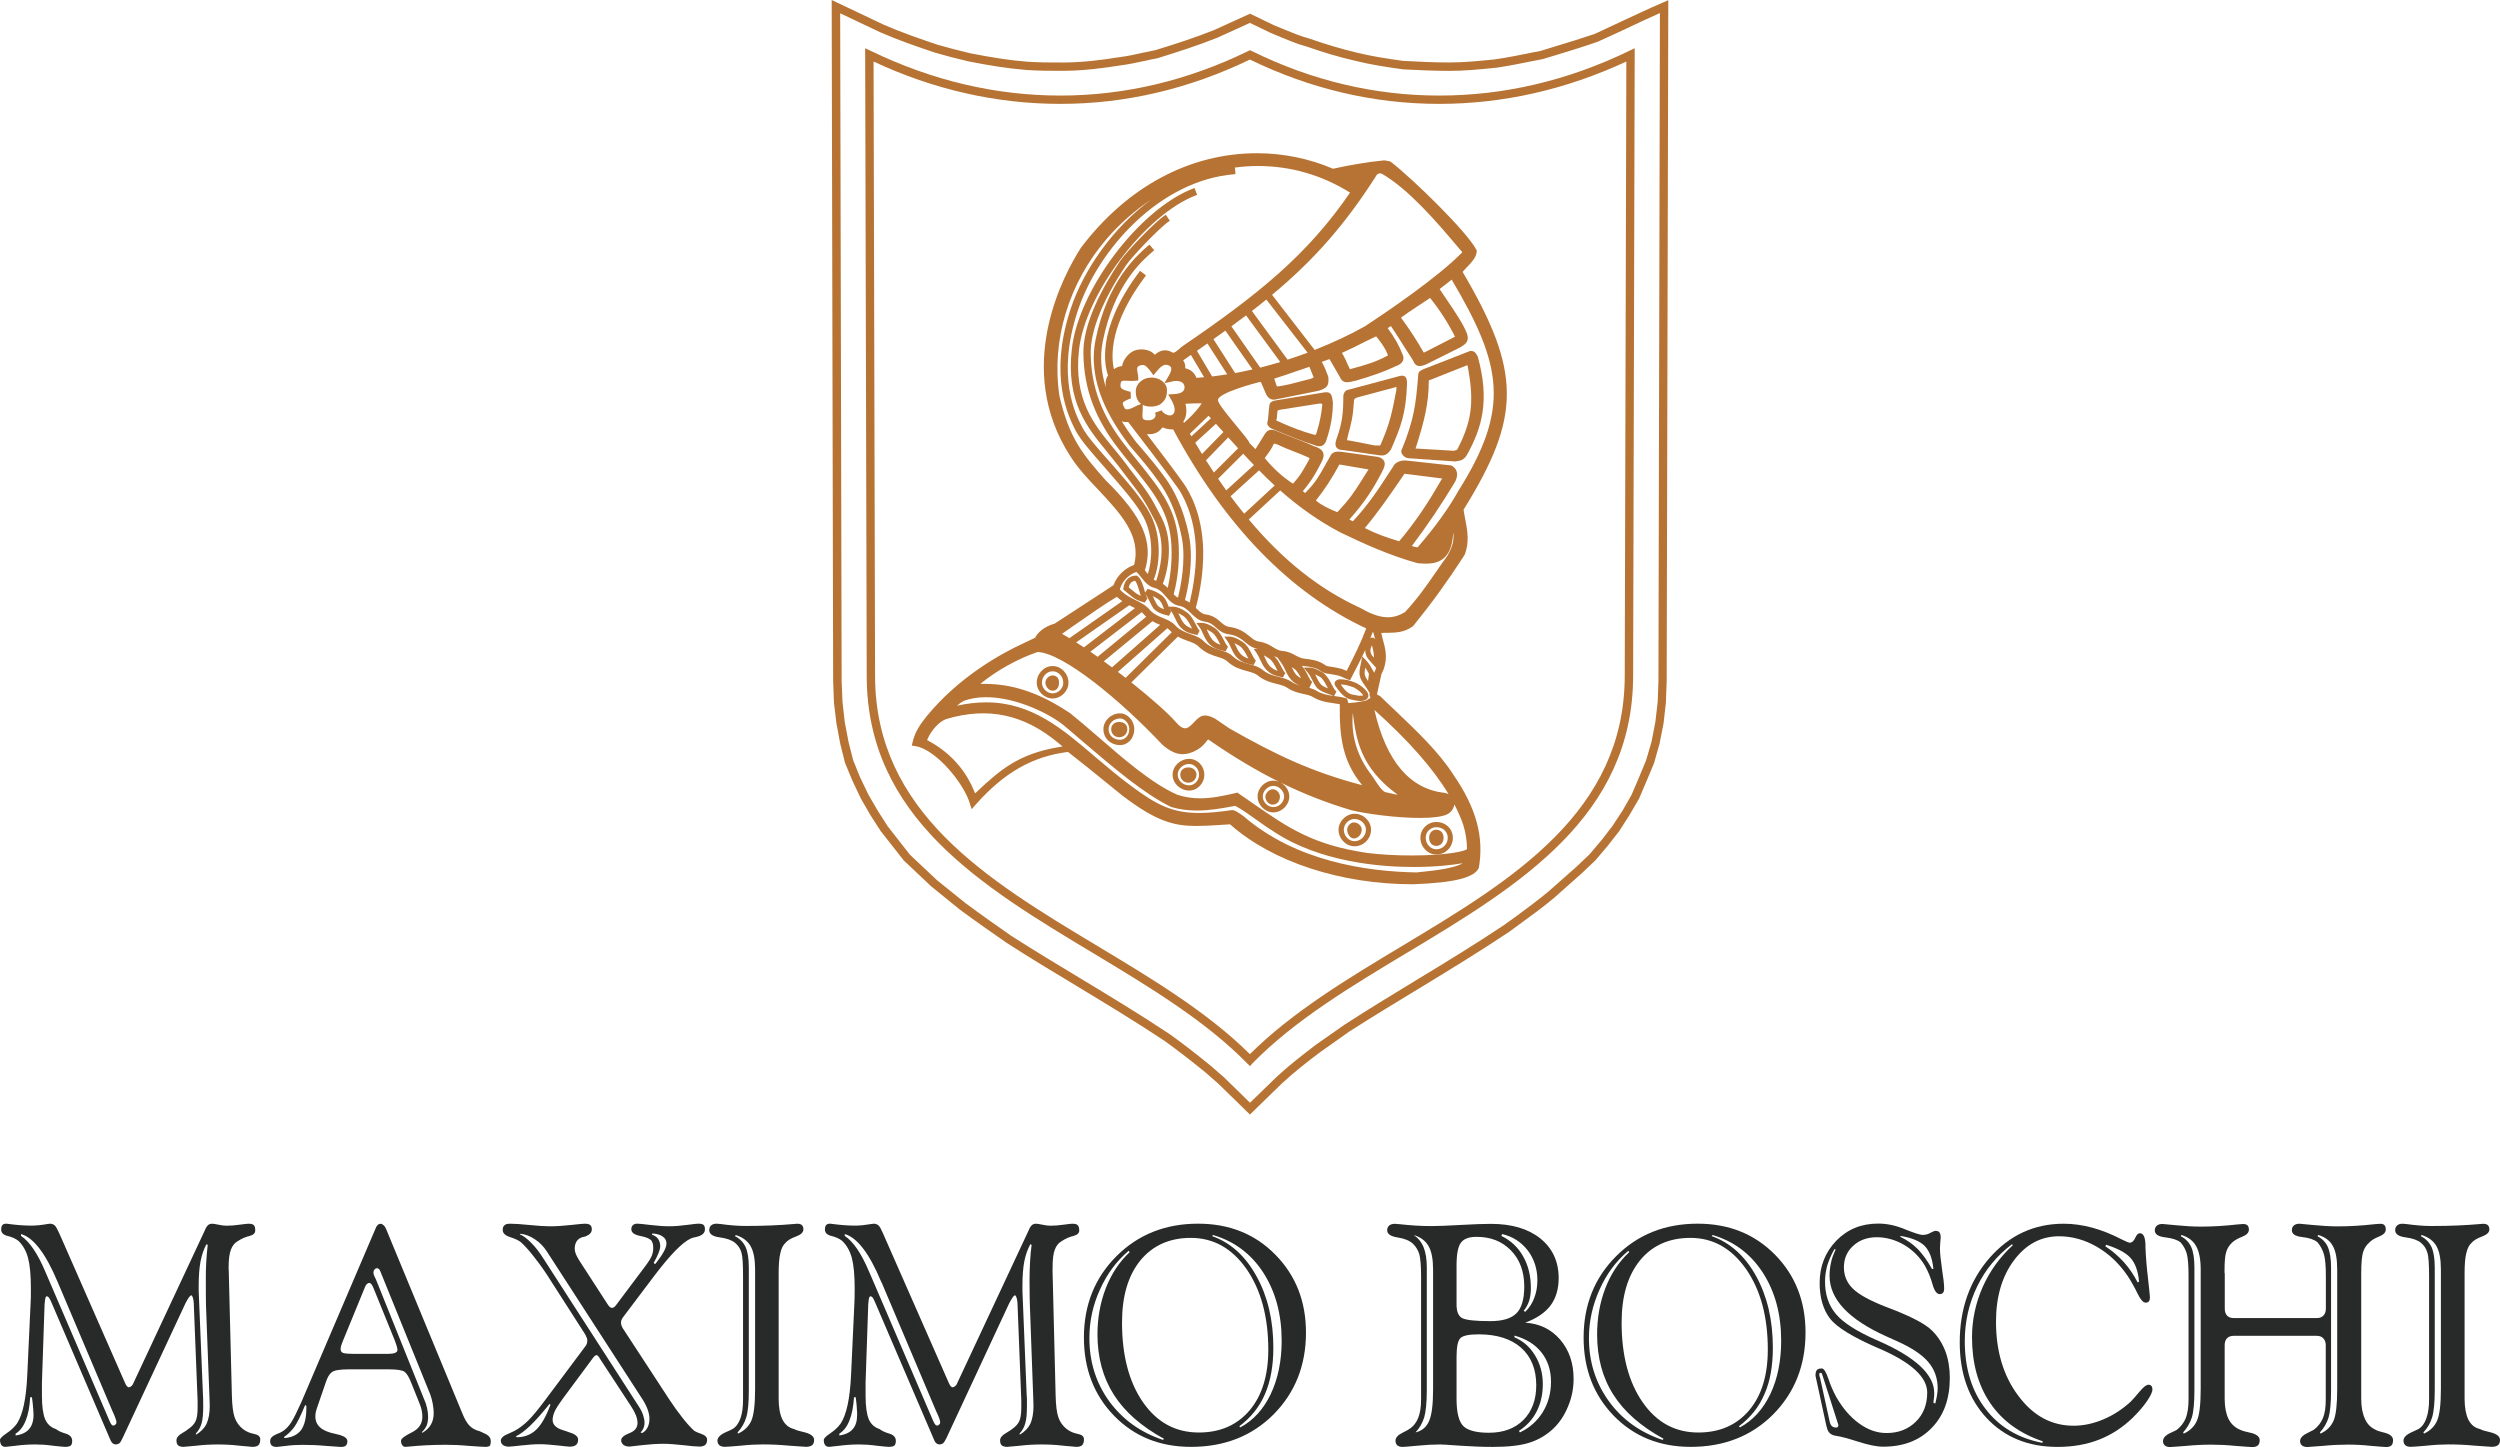 <?xml version="1.0" encoding="UTF-8" standalone="no"?>
<svg
   xmlns:dc="http://purl.org/dc/elements/1.1/"
   xmlns:cc="http://creativecommons.org/ns#"
   xmlns:rdf="http://www.w3.org/1999/02/22-rdf-syntax-ns#"
   xmlns:svg="http://www.w3.org/2000/svg"
   xmlns="http://www.w3.org/2000/svg"
   xmlns:sodipodi="http://sodipodi.sourceforge.net/DTD/sodipodi-0.dtd"
   xmlns:inkscape="http://www.inkscape.org/namespaces/inkscape"
   version="1.1"
   id="Camada_1"
   x="0px"
   y="0px"
   viewBox="0 0 529.47 306.47"
   xml:space="preserve"
   sodipodi:docname="boschi-reduced-logo.svg"
   width="529.47"
   height="306.47"
   inkscape:version="1.0.1 (3bc2e813f5, 2020-09-07)"><defs
   id="defs103" /><sodipodi:namedview
   pagecolor="#ffffff"
   bordercolor="#666666"
   borderopacity="1"
   objecttolerance="10"
   gridtolerance="10"
   guidetolerance="10"
   inkscape:pageopacity="0"
   inkscape:pageshadow="2"
   inkscape:window-width="1366"
   inkscape:window-height="705"
   id="namedview101"
   showgrid="false"
   inkscape:zoom="0.90377633"
   inkscape:cx="274.25889"
   inkscape:cy="200.66612"
   inkscape:window-x="-8"
   inkscape:window-y="-8"
   inkscape:window-maximized="1"
   inkscape:current-layer="g98"
   inkscape:document-rotation="0" />
<style
   type="text/css"
   id="style2">
	.st0{fill:#B77333;}
	.st1{fill:#282929;}
</style>
<g
   id="g98"
   transform="translate(-156.79,-95.44)">
	<path
   class="st0"
   d="m 453.75,175 c -0.28,0 -0.6,0.08 -1.03,0.21 l -0.13,0.04 -9.92,2.65 c -0.88,0.17 -1.09,0.41 -1.33,1.08 l -0.05,0.27 c 0,3.62 -0.21,5.8 -1.47,9.23 -0.19,0.61 -0.25,1.04 -0.14,1.36 0.09,0.41 0.36,0.66 0.82,0.83 1.75,0.21 3.41,0.47 4.99,0.7 1.12,0.17 2.19,0.32 3.2,0.46 0.28,0.04 0.5,0.07 0.74,0.07 0.91,0 1.38,-0.45 1.96,-1.29 1.98,-4.57 3.21,-7.51 3.39,-14 -0.01,-0.5 -0.01,-1.61 -1.03,-1.61 m -1.2,2.47 c -0.02,0.18 -0.04,0.39 -0.04,0.62 l -0.03,0.19 c -0.95,4.86 -1.3,6.68 -3.22,11.17 -0.08,0.26 -0.14,0.32 -0.18,0.33 0,0 -0.05,0 -0.25,0 h -0.9 l -5.16,-1.01 c -0.56,-0.07 -0.7,-0.1 -0.73,-0.13 0.07,-0.01 0.07,-0.22 0.12,-0.41 l 0.05,-0.33 c 0.78,-2.82 1.14,-4.24 1.33,-7.47 0,-0.42 0,-0.56 0.77,-0.83 l 8.24,-2.21 z"
   id="path4" />
	<path
   class="st0"
   d="m 437.29,178.54 -10.07,1.66 c -0.9,0.14 -1.62,0.35 -1.62,1.36 -0.08,0.5 -0.13,1.02 -0.15,1.52 -0.07,0.51 -0.08,0.98 -0.15,1.46 -0.12,0.27 -0.16,0.55 -0.08,0.81 0.13,0.33 0.4,0.6 0.82,0.83 3.16,1.38 6.98,2.86 9.51,3.66 0.23,0.08 0.45,0.12 0.67,0.12 0.75,0 1.27,-0.5 1.55,-1.51 0.89,-2.66 1.31,-5.23 1.31,-7.71 l -0.04,-0.35 c -0.13,-0.98 -0.22,-2.1 -1.75,-1.85 m -1.59,8.3 c -0.18,0.62 -0.22,0.69 -0.33,0.69 -0.06,0 -0.15,0 -0.31,-0.04 -2.25,-0.59 -4.82,-1.54 -7.86,-2.95 -0.06,-0.03 -0.09,-0.05 -0.13,-0.07 0.04,-0.08 0.07,-0.19 0.11,-0.29 l 0.17,-1.73 c 0.03,-0.06 0.08,-0.18 1.17,-0.33 l 7.44,-1.17 c 0.17,-0.01 0.31,-0.04 0.44,-0.04 0.43,0 0.43,0.08 0.43,0.33 -0.18,1.86 -0.53,3.65 -1.13,5.6"
   id="path6" />
	<path
   class="st0"
   d="m 440.53,239.3 c -0.29,0.04 -0.85,0.16 -1.04,0.61 -0.18,0.46 0.14,0.86 0.39,1.17 0.06,0.06 0.12,0.16 0.16,0.25 1.54,2 2.14,2.18 4.1,2.5 l 0.24,0.04 c 0.19,0.03 0.3,0.03 0.44,0.03 1.01,0 1.61,-0.31 1.75,-0.91 0.27,-1.13 -1.62,-2.43 -2.67,-2.95 -1.37,-0.52 -2.13,-0.74 -3.37,-0.74 m 4.95,3.44 c -0.08,0 -0.38,0.07 -0.97,0.05 l -0.21,-0.05 c -1.7,-0.26 -2.05,-0.33 -3.36,-2.04 -0.04,-0.11 -0.13,-0.2 -0.19,-0.29 0.92,0.02 1.5,0.18 2.74,0.61 1.19,0.63 1.94,1.45 1.99,1.72"
   id="path8" />
	<path
   class="st0"
   d="m 467.39,191.93 c 3.29,-5.87 4.94,-11.64 2.39,-20.92 l -0.08,-0.17 c -0.06,-0.1 -0.11,-0.2 -0.17,-0.28 -0.19,-0.34 -0.45,-0.8 -1.29,-0.8 l -0.2,0.05 -9.74,3.8 c -0.98,0.4 -1.17,0.74 -1.17,1.5 -0.48,6.12 -0.92,9.27 -3.4,15.4 -0.19,0.26 -0.23,0.59 -0.08,0.92 0.22,0.54 0.86,1.06 1.54,1.06 l 9.79,0.68 0.08,-0.01 c 0.13,-0.04 0.28,-0.06 0.38,-0.07 0.6,-0.08 1.28,-0.18 1.95,-1.16 m -1.99,-1.25 -0.69,0.23 -8.12,-0.48 c 1.86,-5.79 2.8,-9.59 2.8,-14.33 0,-0.1 0,-0.15 0.55,-0.3 l 7.54,-2.99 c -0.03,0.02 0.07,0 0.11,0 0,0 0.06,0.3 0.1,0.56 l 0.04,0.18 c 1.29,7.17 0.74,11.22 -2.33,17.13"
   id="path10" />
	<path
   class="st0"
   d="m 379.72,236.5 c -1.82,0 -3.36,1.61 -3.36,3.53 0,1.78 1.57,3.34 3.36,3.34 1.8,0 3.36,-1.56 3.36,-3.34 0,-1.92 -1.53,-3.53 -3.36,-3.53 m 0,5.79 c -1.19,0 -2.26,-1.07 -2.26,-2.25 0,-1.33 1.03,-2.43 2.26,-2.43 1.23,0 2.26,1.1 2.26,2.43 0.01,1.18 -1.08,2.25 -2.26,2.25"
   id="path12" />
	<path
   class="st0"
   d="m 426.31,265.85 c 0.91,0 1.55,-0.68 1.55,-1.71 0,-0.65 -0.59,-1.55 -1.55,-1.55 -0.81,0 -1.53,0.96 -1.53,1.55 0,0.92 0.72,1.71 1.53,1.71"
   id="path14" />
	<path
   class="st0"
   d="m 443.48,273.02 c 1.01,0 1.71,-0.96 1.71,-1.85 0,-0.84 -0.79,-1.55 -1.71,-1.55 -0.66,0 -1.38,0.79 -1.38,1.55 0,0.82 0.64,1.85 1.38,1.85"
   id="path16" />
	<path
   class="st0"
   d="m 408.63,262.87 c 1.77,0 3.22,-1.51 3.22,-3.36 0,-1.86 -1.44,-3.35 -3.22,-3.35 -1.9,0 -3.5,1.56 -3.5,3.35 0,1.82 1.6,3.36 3.5,3.36 m 0,-5.63 c 1.13,0 2.11,1.06 2.11,2.27 0,1.23 -0.98,2.26 -2.11,2.26 -1.31,0 -2.41,-1.03 -2.41,-2.26 0,-1.21 1.1,-2.27 2.41,-2.27"
   id="path18" />
	<path
   class="st0"
   d="m 408.46,261.21 c 0.97,0 1.73,-0.75 1.73,-1.7 0,-0.9 -0.72,-1.54 -1.73,-1.54 -1.02,0 -1.7,0.63 -1.7,1.54 0,0.96 0.77,1.7 1.7,1.7"
   id="path20" />
	<path
   class="st0"
   d="m 394,246.52 c -1.9,0 -3.52,1.55 -3.52,3.36 0,1.91 1.54,3.36 3.52,3.36 1.71,0 3.02,-1.48 3.02,-3.36 0,-1.8 -1.4,-3.36 -3.02,-3.36 m 0,5.6 c -1.4,0 -2.42,-0.94 -2.42,-2.25 0,-1.23 1.11,-2.27 2.42,-2.27 1.02,0 1.96,1.09 1.96,2.27 0,1.26 -0.86,2.25 -1.96,2.25"
   id="path22" />
	<path
   class="st0"
   d="m 379.72,238.49 c -0.79,0 -1.53,0.75 -1.53,1.54 0,0.77 0.7,1.69 1.53,1.69 0.85,0 1.36,-0.66 1.36,-1.69 0.01,-1.14 -0.68,-1.54 -1.36,-1.54"
   id="path24" />
	<path
   class="st0"
   d="m 393.83,248.34 c -1.01,0 -1.7,0.61 -1.7,1.54 0,0.98 0.74,1.7 1.7,1.7 0.97,0 1.71,-0.75 1.71,-1.7 0.01,-0.93 -0.68,-1.54 -1.71,-1.54"
   id="path26" />
	<path
   class="st0"
   d="m 460.99,276.42 c 1.94,0 3.5,-1.58 3.5,-3.53 0,-1.9 -1.5,-3.36 -3.5,-3.36 -1.88,0 -3.37,1.48 -3.37,3.36 0,1.9 1.54,3.53 3.37,3.53 m 0,-5.79 c 1.41,0 2.42,0.97 2.42,2.26 0,1.33 -1.08,2.42 -2.42,2.42 -1.22,0 -2.25,-1.11 -2.25,-2.42 0,-1.42 1.14,-2.26 2.25,-2.26"
   id="path28" />
	<path
   class="st0"
   d="m 394.72,219.95 -0.06,0.32 1.01,0.83 c 1.22,1.04 1.78,1.51 3.58,1.95 l 0.56,-0.88 c -0.14,-0.15 -0.26,-0.52 -0.42,-0.95 0.35,0.55 0.63,1.08 0.88,1.6 0.26,0.52 0.49,1.02 0.81,1.49 0.94,0.97 1.85,1.19 3.08,1.5 l 0.22,0.05 0.46,-0.96 c -0.14,-0.11 -0.24,-0.31 -0.35,-0.53 l 0.29,0.4 c 0.34,0.48 0.56,0.96 0.8,1.46 0.31,0.65 0.61,1.36 1.22,2.06 1.11,1.09 1.97,1.29 2.96,1.5 0.22,0.05 0.4,0.1 0.62,0.16 l 0.48,-0.96 c -0.26,-0.19 -0.52,-0.73 -0.81,-1.27 -0.48,-0.92 -1.05,-2.07 -2.05,-2.7 -1.09,-0.74 -1.99,-1.09 -2.76,-1.09 h -0.94 c -0.04,-0.08 -0.05,-0.13 -0.07,-0.18 -0.29,-0.8 -0.69,-1.79 -1.59,-2.35 -0.96,-0.64 -1.87,-1.03 -2.81,-1.23 l -0.52,0.77 c -0.05,-0.15 -0.08,-0.32 -0.13,-0.47 -0.35,-1.25 -0.75,-2.52 -1.48,-3.02 l -0.13,-0.1 h -0.18 c -1.42,-0.01 -2.45,1 -2.67,2.6 m 12.67,5.95 c 0.75,0.5 1.26,1.46 1.69,2.3 0.04,0.12 0.1,0.23 0.18,0.35 -0.57,-0.16 -1.07,-0.42 -1.67,-1.01 -0.47,-0.57 -0.75,-1.15 -1.02,-1.77 -0.1,-0.15 -0.16,-0.31 -0.22,-0.46 0.31,0.14 0.65,0.33 1.04,0.59 m -5.36,-3.59 c 0.63,0.38 0.89,1.12 1.17,1.82 0.05,0.1 0.08,0.21 0.12,0.33 -0.56,-0.18 -0.99,-0.4 -1.41,-0.84 -0.22,-0.34 -0.44,-0.79 -0.68,-1.28 -0.1,-0.22 -0.19,-0.44 -0.32,-0.65 0.37,0.15 0.76,0.36 1.12,0.62 m -3.91,-1.56 c 0.08,0.31 0.17,0.61 0.27,0.88 -0.74,-0.3 -1.21,-0.68 -2.03,-1.38 l -0.52,-0.43 c 0.14,-0.57 0.49,-1.28 1.36,-1.37 0.36,0.4 0.69,1.49 0.92,2.3"
   id="path30" />
	<path
   class="st0"
   d="m 411.57,229.67 c 0.32,0.67 0.62,1.34 1.22,2.05 1.11,1.1 1.98,1.3 2.99,1.53 0.18,0.02 0.4,0.07 0.61,0.12 l 0.47,-0.96 c -0.25,-0.2 -0.52,-0.71 -0.81,-1.28 -0.47,-0.91 -1.05,-2.04 -2.03,-2.71 -1.09,-0.72 -2,-1.07 -2.78,-1.07 h -1.09 l 0.64,0.86 c 0.34,0.47 0.57,0.95 0.78,1.46 m 1.85,-0.33 c 0.76,0.5 1.22,1.46 1.66,2.31 0.06,0.11 0.12,0.24 0.2,0.33 -0.59,-0.16 -1.09,-0.4 -1.68,-1.01 -0.47,-0.55 -0.75,-1.13 -1.03,-1.75 -0.08,-0.18 -0.15,-0.32 -0.22,-0.5 0.31,0.17 0.67,0.36 1.07,0.62"
   id="path32" />
	<path
   class="st0"
   d="m 443.67,274.67 c 1.91,0 3.49,-1.58 3.49,-3.5 0,-1.85 -1.61,-3.38 -3.49,-3.38 -1.8,0 -3.39,1.58 -3.39,3.38 0,1.89 1.53,3.5 3.39,3.5 m 0,-5.78 c 1.28,0 2.41,1.03 2.41,2.28 0,1.32 -1.11,2.43 -2.41,2.43 -1.23,0 -2.28,-1.13 -2.28,-2.43 -0.01,-1.19 1.07,-2.28 2.28,-2.28"
   id="path34" />
	<path
   class="st0"
   d="m 460.99,274.59 c 0.92,0 1.53,-0.69 1.53,-1.71 0,-1 -0.6,-1.71 -1.53,-1.71 -0.92,0 -1.53,0.71 -1.53,1.71 0,1.03 0.62,1.71 1.53,1.71"
   id="path36" />
	<path
   class="st0"
   d="m 417.48,232.59 c 0.31,0.66 0.61,1.36 1.21,2.04 1.11,1.12 1.99,1.3 2.99,1.53 0.18,0.04 0.38,0.09 0.61,0.13 l 0.48,-0.96 c -0.26,-0.19 -0.52,-0.72 -0.81,-1.27 -0.47,-0.93 -1.04,-2.06 -2.04,-2.7 -1.1,-0.73 -2,-1.1 -2.78,-1.1 h -1.06 l 0.6,0.86 c 0.36,0.49 0.58,0.96 0.8,1.47 m 1.84,-0.34 c 0.75,0.51 1.25,1.46 1.67,2.3 0.07,0.12 0.11,0.26 0.19,0.35 -0.59,-0.16 -1.07,-0.4 -1.68,-0.99 -0.47,-0.59 -0.75,-1.17 -1.02,-1.77 -0.09,-0.16 -0.18,-0.33 -0.23,-0.49 0.32,0.16 0.67,0.35 1.07,0.6"
   id="path38" />
	<path
   class="st0"
   d="m 388.25,297.27 0.14,0.08 c 11.62,7 23.64,14.22 32.49,23.25 l 0.65,0.63 0.61,-0.68 c 8.82,-9.01 20.89,-16.27 32.57,-23.29 l 0.15,-0.08 c 23.51,-14.14 47.81,-28.74 47.81,-58.67 L 503,106.2 v -0.54 l -1.27,0.6 c -12.91,6.25 -26.41,9.42 -40.12,9.42 -13.67,0 -27.01,-3.17 -39.69,-9.42 l -0.41,-0.19 -0.38,0.19 c -12.8,6.25 -26.17,9.42 -39.76,9.42 -13.65,0 -27.14,-3.17 -40.07,-9.42 l -1.28,-0.6 0.33,132.89 c 0,29.93 24.32,44.55 47.9,58.72 M 341.8,108.47 c 12.73,5.96 26.05,8.97 39.56,8.97 13.76,0 27.26,-3.16 40.14,-9.39 12.82,6.24 26.31,9.39 40.1,9.39 13.51,0 26.83,-3.02 39.63,-8.97 l -0.34,130.05 c 0,28.93 -23.88,43.28 -46.98,57.16 -11.53,6.92 -23.46,14.09 -32.41,23.02 -8.94,-8.89 -20.8,-16.01 -32.35,-22.95 -23.12,-13.9 -47.03,-28.26 -47.03,-57.23 z"
   id="path40" />
	<path
   class="st0"
   d="m 508.87,96.02 c -2.96,1.28 -5.93,2.68 -8.31,3.79 l -0.37,0.17 c -1.86,0.88 -3.79,1.79 -5.66,2.65 -2.73,0.91 -5.85,1.9 -9.29,2.92 l -2.18,0.68 -1.58,0.3 c -2.74,0.56 -5.32,1.08 -8.05,1.48 -3.04,0.31 -6.48,0.66 -9.64,0.66 -3.4,0 -6.5,-0.16 -9.5,-0.32 l -0.33,-0.01 c -3.7,-0.53 -6.8,-1 -9.93,-1.78 -3.25,-0.78 -6.51,-1.75 -10.02,-2.98 -1.76,-0.46 -3.55,-1.21 -5.29,-1.92 l -0.54,-0.23 c -0.51,-0.2 -1.02,-0.41 -1.5,-0.61 l -5.15,-2.48 -7.62,3.47 c -4.15,1.66 -8.45,3.03 -12.43,4.25 -0.93,0.18 -1.89,0.39 -2.83,0.59 -1.43,0.33 -2.99,0.67 -4.66,0.88 -3.75,0.6 -7.84,1.15 -12.27,1.15 -2.43,0 -4.93,0 -7.38,-0.17 -4,-0.32 -7.6,-0.92 -12.09,-1.79 -2.47,-0.58 -5.12,-1.3 -6.87,-1.8 -3.49,-1.17 -7.55,-2.56 -11.44,-4.25 l -11.01,-5.23 0.31,144.29 0.17,4.5 0.52,4.37 0.81,4.36 1.01,4.04 1.54,3.71 1.83,3.87 2.02,3.51 2.16,3.35 4.87,6.21 5.84,5.52 6.16,4.99 c 3.26,2.4 6.78,4.86 9.8,6.96 4.96,3.19 10.05,6.28 14.82,9.13 l 0.19,0.12 c 6.14,3.71 12.5,7.56 18.52,11.57 2.67,1.93 5.61,4.2 8.52,6.57 l 2.79,2.44 6.7,6.54 6.73,-6.55 c 2.66,-2.49 5.59,-4.74 8.18,-6.69 l 6.06,-4.29 c 4.91,-3.15 9.99,-6.23 14.89,-9.2 l 0.65,-0.39 c 6.05,-3.69 12.29,-7.5 18.34,-11.54 l 2.12,-1.55 c 2.34,-1.69 4.97,-3.62 7.37,-5.61 l 5.97,-5.31 2.84,-2.69 2.69,-3.18 2.36,-3.02 2.16,-3.37 2.05,-3.52 1.65,-3.86 1.53,-3.67 1.15,-4.06 0.86,-4.36 0.49,-4.37 0.17,-4.52 0.34,-143.72 v -0.54 z m -165.68,6.24 c 3.88,1.7 7.72,3.02 11.66,4.34 2.18,0.64 4.81,1.32 7.01,1.83 4.4,0.86 8.19,1.5 12.35,1.83 2.51,0.18 5.05,0.18 7.5,0.18 4.57,0 8.72,-0.57 12.52,-1.17 1.6,-0.21 3.05,-0.52 4.59,-0.85 l 0.2,-0.04 c 1,-0.23 1.89,-0.42 2.88,-0.6 3.86,-1.2 8.37,-2.62 12.7,-4.35 l 6.91,-3.14 4.45,2.14 c 0.37,0.16 0.73,0.3 1.08,0.45 0.28,0.12 0.54,0.23 0.83,0.34 l 0.22,0.1 c 1.78,0.73 3.61,1.5 5.42,1.97 3.62,1.27 6.93,2.25 10.12,2.98 3.42,0.86 6.76,1.36 10.19,1.84 l 0.39,0.03 c 2.86,0.14 6.12,0.31 9.61,0.31 3.06,0 6.26,-0.31 9.37,-0.62 l 0.48,-0.04 c 2.73,-0.42 5.21,-0.9 8.32,-1.54 l 1.55,-0.3 3.2,-0.97 c 2.78,-0.85 5.66,-1.73 8.44,-2.71 2.17,-0.96 4.23,-1.93 6.18,-2.84 2.21,-1.05 4.58,-2.16 6.98,-3.23 l -0.31,141.48 -0.16,4.41 -0.49,4.23 -0.82,4.23 -1.14,3.89 -1.47,3.56 -1.61,3.76 -1.94,3.4 -2.14,3.25 -2.25,2.92 -2.62,3.09 -2.73,2.59 -5.96,5.27 c -2.09,1.74 -4.42,3.45 -6.64,5.1 l -0.59,0.43 c -0.46,0.32 -0.91,0.65 -1.38,0.98 l -0.74,0.54 c -6.09,4.07 -12.34,7.89 -18.74,11.76 l -0.27,0.17 c -4.87,2.96 -9.91,6.02 -14.81,9.2 l -6.14,4.3 -0.24,0.19 c -2.71,2.08 -5.52,4.24 -8.11,6.67 l -5.51,5.36 -5.5,-5.37 -2.84,-2.47 c -3.1,-2.54 -6.11,-4.85 -8.66,-6.68 -6.22,-4.14 -12.91,-8.18 -18.8,-11.74 -4.33,-2.61 -9.72,-5.85 -14.75,-9.07 -2.87,-2.02 -6.47,-4.53 -9.68,-6.92 l -6.09,-4.9 -5.72,-5.39 -4.71,-6.03 -2.08,-3.25 -1.98,-3.41 -1.8,-3.75 -1.44,-3.56 -0.98,-3.88 -0.81,-4.25 -0.47,-4.23 -0.18,-4.39 -0.31,-141.44 z"
   id="path42" />
	<path
   class="st0"
   d="m 452.25,245.9 c -1.11,-1.05 -2.14,-2.02 -3.13,-3 l -0.7,-0.4 v -0.03 l 0.93,-4.22 0.48,-1.07 c 0.89,-2.51 0.37,-4.36 -0.22,-6.49 -0.11,-0.39 -0.19,-0.77 -0.29,-1.19 h -0.01 c 0.49,-0.04 0.97,-0.04 1.48,-0.04 1.68,-0.04 3.4,-0.06 5.23,-1.38 l 0.12,-0.12 c 4,-4.95 7.32,-9.55 10.81,-14.96 1.11,-2.65 0.61,-5.25 0.17,-7.55 -0.17,-0.81 -0.28,-1.44 -0.36,-2.07 12.26,-19.75 12.23,-29.2 -0.2,-50.35 0.19,-0.25 0.44,-0.51 0.7,-0.78 l 0.23,-0.25 c 0.91,-0.94 1.94,-2 2.05,-3.24 l 0.02,-0.21 -0.1,-0.22 c -2.03,-3.91 -13.67,-15.2 -18.1,-18.61 l -0.24,-0.12 -1.13,-0.2 -0.13,0.01 c -3.29,0.33 -7,0.93 -10.75,1.77 -5,-2.15 -10.57,-3.29 -16.09,-3.29 -14.26,0 -27.5,7.09 -37.29,20 -3.61,5.63 -14.46,25.48 -2.16,44.32 1.52,2.38 3.63,4.65 5.84,6.97 l 0.04,0.04 c 4.69,5.01 9.12,9.76 7.52,15.88 -1.59,0.53 -3.58,2.05 -4.34,4.28 l -12.51,8.16 c -0.88,0.2 -3.18,1.1 -4.09,2.96 l -2.54,1.21 c -4.69,2.16 -13.56,7.03 -20.43,15.41 -1.2,1.53 -2.43,3.11 -2.97,5.42 l -0.19,0.81 0.81,0.12 c 4.46,0.78 10.21,7.95 11.45,12.03 l 0.42,1.32 0.91,-1.04 c 5.99,-6.74 12,-10.15 19.49,-11.09 2.94,2.28 5.44,4.31 8.88,7.11 l 2.59,2.1 c 7.16,5.47 10.91,6.47 15.69,6.47 1.39,0 2.87,-0.08 4.56,-0.18 l 1.04,-0.07 c 0.49,-0.04 1.01,-0.07 1.55,-0.1 8.99,7.97 23.48,12.7 38.77,12.7 h 0.01 c 8.75,-0.33 13.02,-1.39 13.92,-3.49 1.13,-6.54 -0.53,-12.62 -5.36,-19.68 -3.18,-4.91 -7.65,-9.15 -12.38,-13.65 m 11.33,17.73 c -0.25,-0.12 -0.53,-0.21 -0.81,-0.26 -7.4,-0.81 -12.4,-6.71 -14.9,-17.57 7.19,6.44 12.39,12.33 15.71,17.83 m -65,-38.53 c 0.21,0.17 0.46,0.41 0.7,0.72 0.09,0.09 0.18,0.17 0.27,0.24 l -10.3,8.49 c -0.52,-0.37 -1.03,-0.73 -1.53,-1.08 z m -12.23,7.45 c -0.56,-0.37 -1.11,-0.73 -1.64,-1.06 l 11.24,-7.86 c 0.21,0.1 0.41,0.21 0.61,0.3 0.22,0.1 0.42,0.2 0.61,0.3 z m 14.51,-5.54 c 0.56,0.33 1.12,0.56 1.64,0.77 l -10.2,9 c -0.59,-0.44 -1.16,-0.86 -1.74,-1.28 z m 3.15,1.5 c 0.24,0.15 0.42,0.3 0.57,0.47 0.13,0.14 0.26,0.25 0.38,0.36 l -9.78,9.66 c -0.54,-0.42 -1.09,-0.84 -1.63,-1.26 z m 2.25,1.76 c 0.71,0.4 1.43,0.68 2.1,0.92 0.98,0.33 1.78,0.64 2.36,1.26 1.41,1.34 2.83,1.77 3.98,2.12 0.86,0.27 1.59,0.5 2.14,1.05 1.3,1.2 2.72,1.58 3.97,1.93 l 0.07,0.02 c 0.98,0.26 1.82,0.49 2.43,1.04 1.37,1.06 2.77,1.41 3.89,1.68 0.89,0.23 1.66,0.42 2.29,0.86 1.13,0.77 2.26,1.02 3.25,1.24 l 0.15,0.04 c 0.86,0.18 1.52,0.33 2.07,0.71 1.48,0.86 2.97,1.06 4.29,1.24 l 0.35,0.06 c 0.33,0.05 0.63,0.1 0.94,0.15 -0.1,7.21 0.67,12.18 4.75,17.15 -10.86,-2.86 -18.29,-6.45 -28.05,-11.98 l -3.08,-2.09 c -0.59,-0.31 -1.32,-0.69 -2.12,-0.69 -0.47,0 -0.9,0.13 -1.26,0.4 -0.37,0.25 -0.73,0.6 -1.13,1.06 l -0.11,0.11 c -0.52,0.51 -1.04,1.03 -1.53,1.11 -0.05,0.02 -0.13,0.03 -0.21,0.03 -0.58,0 -1.25,-0.45 -1.99,-1.33 -1.48,-1.73 -5.08,-4.93 -9.41,-8.39 z m 17.19,1.06 c -0.78,-0.11 -1.27,-0.5 -1.92,-1.05 l -0.08,-0.06 c -0.95,-0.76 -2.12,-1.74 -4.44,-2.03 -0.66,-0.11 -1.12,-0.5 -1.66,-0.98 -0.72,-0.64 -1.62,-1.45 -3.33,-1.66 -0.68,-0.11 -1.23,-0.64 -1.94,-1.32 -0.01,-0.01 -0.03,-0.02 -0.04,-0.03 0.45,-1.64 1.7,-6.74 1.57,-12.27 -0.18,-7.74 -2.97,-12.43 -4.14,-14.1 -1.64,-2.34 -5.08,-6.88 -7.79,-10.43 2,0.13 2.73,-0.74 3.22,-1.32 0.03,-0.05 0.06,-0.08 0.1,-0.12 0.83,0.37 1.62,0.43 2.03,0.43 h 0.22 c 10.94,20.41 24.69,34.58 40.89,42.15 -1.09,2.92 -2.42,5.63 -4.16,9 -0.04,-0.01 -0.06,-0.02 -0.08,-0.03 -0.06,-0.04 -0.12,-0.05 -0.17,-0.08 -0.73,-0.34 -1.04,-0.46 -3.28,-0.82 -0.65,-0.07 -0.85,-0.18 -1.16,-0.41 -0.64,-0.41 -1.41,-0.94 -4.11,-1.24 -0.84,-0.07 -1.37,-0.37 -2.01,-0.7 -0.64,-0.36 -1.51,-0.86 -2.83,-0.95 -0.69,-0.06 -1.24,-0.39 -1.88,-0.77 -0.8,-0.49 -1.67,-1.03 -3.01,-1.21 m 3.73,5.83 c 0.04,0.11 0.13,0.23 0.18,0.35 -0.59,-0.18 -1.06,-0.41 -1.67,-1.02 -0.48,-0.55 -0.75,-1.15 -1.01,-1.77 -0.08,-0.15 -0.18,-0.33 -0.22,-0.48 0.3,0.15 0.65,0.36 1.04,0.62 0.76,0.5 1.27,1.45 1.68,2.3 M 408.63,209 c -1.16,-5.99 -3.35,-9.97 -5,-12.26 -1.71,-2.39 -3.48,-4.48 -4.77,-5.99 l -0.59,-0.68 c -0.56,-0.65 -0.97,-1.12 -1.2,-1.45 -1.03,-1.37 -1.91,-2.66 -2.69,-3.92 0.42,0.12 0.88,0.16 1.35,0.12 1.13,1.46 7.9,10.23 10.47,13.9 0.86,1.21 3.68,5.75 3.87,13.26 0.1,4.63 -0.84,9.08 -1.33,11.08 -0.32,-0.22 -0.64,-0.4 -0.99,-0.53 0.54,-2.06 1.91,-8.14 0.88,-13.53 m -10.88,-34.42 c -0.24,-1.18 -0.15,-1.5 0.42,-1.72 0.25,-0.09 0.47,-0.12 0.64,-0.12 0.53,0 0.94,0.4 1.69,1.38 l 0.57,0.8 0.63,-0.76 c 0.8,-0.97 1.65,-1.84 2.65,-1.31 0.25,0.11 0.41,0.27 0.48,0.5 0.1,0.36 -0.07,0.96 -0.52,1.69 l -0.92,1.56 1.75,-0.39 c 0.25,-0.06 0.49,-0.09 0.77,-0.09 0.61,0 1.65,0.16 1.75,1.23 0.01,0.12 0.04,0.53 -0.27,0.9 -0.31,0.37 -1,0.61 -1.91,0.65 l -1.28,0.08 0.65,1.13 c 0.25,0.38 0.9,1.67 0.67,2.55 -0.07,0.28 -0.24,0.5 -0.52,0.66 -0.11,0.06 -0.25,0.1 -0.42,0.1 -0.73,0 -1.55,-0.63 -1.63,-0.86 l -0.08,-0.22 -1.46,0.5 0.08,0.22 c 0.1,0.29 0.04,0.6 -0.17,0.87 -0.1,0.14 -0.57,0.64 -1.71,0.5 -0.88,-0.11 -0.93,-0.35 -0.84,-1.65 0,-0.12 0.01,-0.24 0.02,-0.36 0.01,-0.14 0.02,-0.27 0.02,-0.41 v -0.82 c 0.54,0.27 1.16,0.36 1.74,0.36 1.08,0 1.97,-0.33 2.56,-1 0.63,-0.68 0.9,-1.57 0.81,-2.65 0,-1.38 -1.76,-2.69 -3.59,-2.47 -1.23,0 -3,1.1 -3,2.89 0,1.39 0.48,2.2 1.13,2.67 l -0.74,0.29 c -0.11,0.05 -0.23,0.11 -0.36,0.18 l -0.2,0.1 c -0.47,0.23 -1.15,0.58 -1.66,0.58 -0.25,0 -0.42,-0.08 -0.52,-0.26 -0.42,-0.68 -0.42,-0.99 -0.38,-1.12 0.1,-0.33 1.07,-0.71 1.55,-0.89 l 0.15,-0.06 -0.06,-1.38 -0.43,-0.11 c -1.34,-0.37 -1.76,-0.61 -1.72,-1.35 0.05,-0.86 0.27,-0.9 0.97,-0.9 0.09,0 0.18,0 0.29,0.01 0.12,0.01 0.25,0.01 0.36,0.01 0.45,0.03 0.95,0.06 1.45,0 l 0.7,-0.06 v -0.7 c 0.01,-0.23 -0.04,-0.46 -0.11,-0.75 m 31.74,-2.97 -7.56,-10.31 c 1.05,-0.8 2.07,-1.62 3.06,-2.42 l 8.74,11.26 c -1.4,0.51 -2.83,1.01 -4.24,1.47 m 4.62,1.51 0.89,2.24 c 0,0.01 0.01,0.01 0.01,0.02 -0.15,0.09 -0.38,0.2 -0.7,0.31 -0.56,0.14 -1.13,0.28 -1.72,0.43 l -0.52,0.14 c -1.3,0.35 -2.55,0.68 -3.89,0.9 -0.44,0.07 -0.75,0.12 -0.96,0.12 -0.08,-0.24 -0.18,-0.5 -0.26,-0.76 -0.11,-0.29 -0.2,-0.59 -0.3,-0.89 1.79,-0.57 3.3,-1.07 4.83,-1.62 l 1.02,-0.34 c 0.51,-0.17 1.04,-0.36 1.6,-0.55 m -6.17,-1 c -1.42,0.42 -2.85,0.82 -4.25,1.18 l -6.11,-8.75 c 1.05,-0.76 2.07,-1.53 3.11,-2.31 z m -5.88,1.56 c -1.34,0.3 -2.54,0.56 -3.68,0.77 l -4.6,-7.18 c 0.86,-0.6 1.7,-1.2 2.53,-1.81 z m -5.36,1.04 c -1.17,0.18 -2.23,0.34 -3.19,0.45 l -3.22,-5.43 c 0.75,-0.52 1.5,-1.05 2.22,-1.56 z m 10.05,23.54 -6.46,5.98 c -1.04,-1.27 -1.98,-2.49 -2.88,-3.7 l 6.03,-5.49 c 1.23,1.24 2.28,2.26 3.31,3.21 m -2.11,-5.81 0.1,-0.13 c 0.75,-1 1.4,-1.87 1.85,-2.95 0.06,0.03 0.14,0.05 0.22,0.07 0.11,0.03 0.21,0.05 0.32,0.08 l 0.11,0.02 c 1.16,0.57 2.32,1.03 3.46,1.47 l 0.18,0.07 c 1.08,0.42 2.05,0.79 3,1.24 0.12,0.07 0.26,0.16 0.26,0.16 0,0.04 -0.06,0.17 -0.1,0.28 l -0.49,0.89 c -0.99,1.78 -1.47,2.6 -2.92,4.23 -2.17,-1.4 -4.18,-3.23 -5.99,-5.43 m -8.15,6.84 c -0.58,-0.8 -1.14,-1.62 -1.72,-2.46 l 5.32,-5.3 c 0.72,0.78 1.47,1.59 2.27,2.4 z m -2.61,-3.78 c -0.56,-0.85 -1.13,-1.72 -1.68,-2.58 l 4.72,-4.86 0.17,0.2 c 0.64,0.7 1.27,1.41 1.92,2.11 z m -2.52,-3.92 c -0.48,-0.78 -0.96,-1.57 -1.44,-2.38 l 4.39,-4.02 0.59,0.66 c 0.33,0.35 0.67,0.72 1,1.09 z m -3.5,-10.64 c 1.23,-0.07 2.27,-0.09 3.44,-0.09 -1.06,1.68 -2.83,3.33 -3.76,4.14 l -0.14,-0.25 c 0.67,-1.03 0.82,-2.27 0.46,-3.8 m 4.89,2.54 c 0.11,0.11 0.22,0.24 0.32,0.35 l 0.17,0.2 -4.13,3.81 -0.1,-0.16 c -0.07,-0.13 -0.15,-0.25 -0.23,-0.38 z m -0.95,-8.17 c -0.13,0.01 -0.25,0.03 -0.38,0.04 -0.42,0.04 -0.83,0.08 -1.24,0.1 -0.43,-1.11 -1.23,-1.79 -2.37,-2.02 0.06,-0.61 -0.08,-1.18 -0.44,-1.68 l 1.64,-1.15 z m 35.63,55.15 c -0.15,0 -0.29,0.05 -0.41,0.13 0.16,-0.42 0.34,-0.84 0.5,-1.29 l 0.15,0.09 v 0.07 c 0.12,0.48 0.24,0.93 0.36,1.38 -0.11,-0.2 -0.3,-0.38 -0.6,-0.38 m 0.34,4.26 c -0.57,-0.64 -0.75,-0.88 -0.75,-1.73 0.13,-0.41 0.23,-0.71 0.32,-0.93 0.3,1.07 0.45,1.94 0.43,2.66 m -0.67,0.88 c 0.18,0.19 0.38,0.41 0.57,0.64 l 0.58,0.65 -0.37,0.88 -0.04,0.16 v -0.01 l -0.1,-0.17 c -0.12,-0.22 -0.23,-0.4 -0.35,-0.61 -0.35,-0.65 -0.72,-1.31 -1.39,-1.98 l -0.72,-0.72 c 0.23,-0.45 0.43,-0.9 0.65,-1.35 0.03,1.24 0.46,1.75 1.17,2.51 m -8.24,4.86 c -0.43,-0.87 -0.93,-1.83 -1.83,-2.54 -1.2,-0.69 -2,-1.1 -2.95,-1.1 h -1.2 l 0.77,0.91 c 0.48,0.55 0.77,1.14 1.05,1.7 0.3,0.56 0.56,1.13 1,1.66 0.6,0.67 1.7,1.06 2.87,1.47 0.25,0.08 0.45,0.17 0.68,0.27 -1.17,-0.18 -2.36,-0.36 -3.45,-1 -0.54,-0.36 -1.11,-0.55 -1.71,-0.72 l 0.61,-1.27 -0.15,-0.12 c -0.2,-0.14 -0.47,-0.65 -0.7,-1.12 l -0.12,-0.25 c -0.33,-0.61 -0.71,-1.33 -1.24,-1.92 0.17,0.04 0.35,0.06 0.53,0.07 2.32,0.25 2.93,0.66 3.44,1.01 0.39,0.26 0.85,0.56 1.82,0.63 2.09,0.35 2.25,0.43 2.81,0.69 0.23,0.11 0.5,0.23 0.95,0.42 l 0.67,0.25 0.65,-1.27 c 0.72,-1.39 1.34,-2.59 1.9,-3.74 l -0.16,0.97 c -0.04,0.24 -0.09,0.51 -0.15,0.75 -0.19,0.86 -0.32,1.67 -0.19,2.3 0.14,0.78 0.63,1.46 1.07,2.07 0.18,0.24 0.34,0.47 0.47,0.7 l 0.58,0.94 -0.07,0.3 0.23,0.71 -0.98,0.59 -2.06,0.36 -1.64,0.16 -0.29,-0.98 -0.52,-0.13 c -0.66,-0.19 -1.36,-0.28 -2.09,-0.38 -0.04,-0.01 -0.09,-0.01 -0.11,-0.02 l 0.49,-0.96 c -0.35,-0.21 -0.65,-0.8 -0.98,-1.41 m -0.82,0.75 c -0.65,-0.25 -1.23,-0.52 -1.49,-0.84 -0.37,-0.42 -0.63,-0.9 -0.89,-1.43 -0.09,-0.22 -0.21,-0.46 -0.36,-0.7 0.33,0.14 0.67,0.34 1.14,0.6 0.64,0.49 1.06,1.34 1.46,2.12 0.03,0.08 0.09,0.17 0.14,0.25 m 7.91,-4.4 c 0.18,0.29 0.32,0.57 0.51,0.85 0.08,0.17 0.16,0.31 0.26,0.49 -0.05,0.27 -0.06,0.55 -0.11,0.82 -0.03,0.25 -0.04,0.49 -0.08,0.7 -0.3,-0.45 -0.61,-0.91 -0.7,-1.41 -0.07,-0.33 0,-0.88 0.12,-1.45 m -15.11,0.22 c 0.65,0.44 1.11,1.28 1.5,2.05 -0.31,-0.15 -0.63,-0.38 -1.04,-0.75 -0.35,-0.45 -0.59,-0.93 -0.86,-1.43 l -0.07,-0.15 c 0.16,0.07 0.31,0.18 0.47,0.28 m 12.46,9.39 c 0.69,5.39 1.47,11.47 9.5,17.32 l -0.5,-0.07 -2.16,-0.49 c -0.7,-0.33 -1.38,-1.37 -2.11,-2.47 l -0.05,-0.08 c -0.43,-0.66 -0.85,-1.26 -1.25,-1.77 -2.66,-3.74 -3.82,-7.92 -3.43,-12.44 m 20,-33.24 c -0.75,1.01 -1.51,2.1 -2.4,3.42 l -0.11,0.14 c -1.8,2.61 -3.65,5.31 -6.41,8.3 -1.2,0.75 -2.4,1.12 -3.66,1.12 -2.07,0 -4.14,-1.01 -5.89,-2.01 -8.62,-3.95 -16.32,-10.06 -23.56,-18.7 l 6.65,-6.15 c 4.12,3.63 8.28,6.54 12.73,8.88 4.78,2.31 10.45,4.9 16.35,6.52 0.72,0.07 1.29,0.1 1.82,0.1 1.82,0 3.1,-0.45 4.04,-1.43 1.04,-1.08 1.59,-2.76 1.71,-5.22 0.23,1.69 -0.19,3.19 -1.27,5.03 m -27.82,-11.75 c 1.85,-2.32 3.39,-4.68 4.98,-7.63 l 6.17,1.05 c -0.54,0.87 -1.02,1.61 -1.43,2.27 -1.64,2.59 -2.48,3.92 -5.19,6.79 l -0.08,-0.04 c -1.73,-0.73 -3.09,-1.32 -4.45,-2.44 m 10.37,5.83 c 2.69,-3.19 5.32,-7.02 7.26,-9.84 l 0.25,-0.37 c 0.31,-0.45 0.61,-0.88 0.89,-1.29 l 7.99,1.01 c -0.03,0.06 -0.07,0.11 -0.1,0.15 l -0.15,0.22 c -2.94,5.16 -5.69,9.15 -8.87,12.92 -2.79,-0.84 -4.91,-1.58 -7.27,-2.8 m 19.76,-7.79 c -2,3.61 -4.89,7.6 -8.57,11.86 -0.01,0.01 -0.03,0.01 -0.04,0.01 -0.2,0.01 -0.63,-0.06 -1.2,-0.27 3.32,-4.42 6.24,-8.74 9.17,-13.61 1.03,-2.1 -0.1,-3.04 -0.66,-3.37 l -0.28,-0.1 -9.07,-0.99 c -0.21,-0.03 -0.44,-0.05 -0.64,-0.05 -1.06,0 -1.81,0.42 -2.17,0.81 l -0.7,1.09 c -3.03,4.67 -4.73,7.27 -8.14,10.99 l -0.74,-0.39 c 3.32,-3.73 5,-6.42 6.89,-10.02 0.48,-0.94 0.78,-1.61 0.49,-2.3 -0.25,-0.58 -0.83,-0.81 -1.34,-0.94 l -7.39,-1.03 c -0.4,-0.06 -0.71,-0.08 -1,-0.08 -0.9,0 -1.44,0.33 -1.73,1.03 -0.25,0.42 -0.49,0.85 -0.72,1.25 -0.16,0.29 -0.31,0.56 -0.48,0.86 -1.18,2.11 -1.98,3.53 -4.09,5.62 l -0.49,-0.39 c 2.1,-2.49 3.05,-4.35 3.95,-6.15 l 0.1,-0.18 c 0.28,-0.6 0.5,-1.25 0.22,-1.9 -0.28,-0.61 -0.93,-1.03 -2.01,-1.33 -1.61,-0.75 -3.21,-1.37 -4.63,-1.9 -1.17,-0.45 -2.27,-0.89 -3.42,-1.39 -0.35,-0.11 -0.57,-0.15 -0.82,-0.15 -0.89,0 -1.26,0.61 -1.59,1.15 l -1.82,2.95 -1.31,-1.31 c 0.29,-0.4 -6.56,-7.74 -6.64,-9.04 -0.11,-1.61 8.54,-3.79 8.54,-3.79 l 0.53,-0.1 0.19,0.43 c 0.19,0.43 0.35,0.81 0.53,1.22 l 0.4,0.94 c 0.25,0.5 0.7,1.17 1.63,1.17 0.17,0 0.38,-0.03 0.57,-0.08 l 8.92,-1.8 c 1.93,-0.59 2.12,-1.21 2.09,-2.48 l -0.03,-0.47 -0.04,-0.12 c -0.38,-1.01 -0.77,-2.05 -1.34,-3.05 0.53,-0.17 1.05,-0.36 1.63,-0.59 l 2.15,3.71 c 0.29,0.58 0.6,1.19 1.56,1.19 0.42,0 1.01,-0.12 1.94,-0.35 3.35,-1 5.58,-1.71 8.36,-3.03 0.84,-0.3 1.34,-0.68 1.56,-1.21 0.17,-0.45 0.12,-0.93 -0.17,-1.46 -0.67,-1.75 -1.63,-3.43 -3.07,-5.41 l 0.68,-0.44 c 1.05,1.59 1.98,3.01 2.84,4.42 l 0.49,0.75 c 0.44,0.68 0.87,1.38 1.31,2.05 l 0.04,0.09 c 0.26,0.55 0.56,1.16 1.41,1.16 0.39,0 0.89,-0.13 1.53,-0.43 l 6.96,-3.47 c 1.24,-0.71 2.07,-1.34 1.54,-2.94 -0.73,-1.96 -2.49,-4.55 -4.19,-7.07 l -0.42,-0.62 c -0.41,-0.61 -0.82,-1.21 -1.19,-1.77 l 2.55,-2 c 10.76,18.2 12.43,27.28 1.37,44.82 m -24.62,-29.3 c 1.44,-0.65 3.05,-1.41 4.98,-2.41 0.34,-0.17 0.65,-0.33 0.96,-0.47 0.47,-0.23 0.91,-0.45 1.31,-0.63 1.59,1.89 2.48,3.64 2.48,4.06 -2.55,1.4 -4.84,2.03 -7.57,2.78 l -0.45,0.13 c -0.09,-0.16 -0.22,-0.42 -0.31,-0.65 l -0.15,-0.31 c -0.28,-0.65 -0.65,-1.51 -1.25,-2.5 m 12.51,-7.47 c 1,-0.74 2.05,-1.43 3.07,-2.11 l 0.6,-0.4 c 0.67,-0.42 1.32,-0.87 1.96,-1.29 l 0.49,-0.33 c 0.02,-0.02 0.04,-0.03 0.05,-0.03 1.98,2.43 3.79,5.25 5.25,8.15 l 0.02,0.05 -6.28,3.23 c -0.14,0.05 -0.24,0.1 -0.33,0.14 -1.41,-2.44 -2.78,-4.64 -4.83,-7.41 m -4.42,-30.55 c 0.13,0 0.24,0.03 0.36,0.07 5.76,3.31 11.79,10.42 15.79,15.14 l 1.26,1.48 v 0.01 c -0.04,0.05 -0.14,0.16 -0.26,0.27 l -0.17,0.17 c -5.04,5.01 -14.81,11.71 -20.18,15.24 -3.13,1.77 -6.71,3.45 -10.66,5.01 l -9.02,-11.67 c 8.99,-7.47 15.64,-15.09 22.21,-25.45 0.1,-0.12 0.34,-0.27 0.67,-0.27 m -30.75,-1.23 c 1.63,-0.22 3.26,-0.33 4.88,-0.33 6.92,0 13.48,1.89 19.51,5.63 -8.99,13.13 -19.37,21.54 -35.37,32.45 -0.21,0.15 -0.52,0.39 -0.83,0.68 l -0.15,0.12 c -0.44,0.37 -0.93,0.79 -1.23,0.63 -0.54,-0.31 -1.06,-0.48 -1.58,-0.48 -0.94,0 -1.69,0.48 -2.19,0.95 -0.62,-0.73 -1.63,-1.14 -2.83,-1.14 -0.36,0 -0.72,0.03 -1.07,0.12 -1.48,0.33 -2.75,1.95 -3,3.25 -0.01,0.05 -0.02,0.1 -0.03,0.16 -0.57,0.04 -1.18,0.27 -1.73,0.66 -0.63,-2.76 -0.95,-9.58 6.66,-19.68 l 0.13,-0.19 -1.27,-0.96 -0.13,0.19 c -9.32,12.43 -7.27,20.23 -6.64,21.94 -0.32,0.51 -0.49,1.01 -0.51,1.5 -0.01,0.37 0,0.72 0.04,1.04 -1.05,-3.38 -1.26,-6.64 -0.64,-9.74 2.38,-11.93 8.33,-17.08 10.56,-19.01 l 0.33,-0.28 -0.98,-1.18 -0.41,0.3 c -2.34,2.05 -8.54,7.49 -11.03,19.85 -1.8,9.03 3.14,16.94 7,22.12 0.2,0.28 0.52,0.66 0.95,1.15 l 0.43,0.5 c 1.2,1.39 3.2,3.7 5.14,6.47 1.55,2.15 3.63,5.91 4.74,11.63 0.96,4.93 -0.3,10.71 -0.81,12.73 -0.3,-0.14 -0.59,-0.36 -0.91,-0.69 0.44,-1.6 1.32,-5.57 1.07,-10.4 -0.39,-7.53 -3.68,-11.6 -8.66,-17.79 -0.8,-0.98 -1.71,-2.1 -2.63,-3.29 -4.97,-6.33 -7.25,-12.36 -7.35,-19.53 -0.08,-4.79 2.59,-11.45 7.54,-18.76 1.24,-1.84 7.29,-8.12 9.02,-9.21 l 0.2,-0.13 -0.85,-1.3 -0.18,0.13 c -1.91,1.18 -8.08,7.59 -9.48,9.65 -3.64,5.4 -7.93,13.2 -7.8,19.67 0.14,7.56 2.51,13.87 7.69,20.44 0.93,1.21 1.82,2.32 2.65,3.32 l 0.05,0.05 c 4.76,5.91 7.9,9.81 8.26,16.83 0.19,3.86 -0.37,7.13 -0.78,8.95 -0.35,-0.34 -0.68,-0.61 -1.04,-0.84 0.75,-2.07 2.62,-8.41 -0.28,-14.08 -2.35,-4.6 -3.02,-5.47 -6.25,-9.65 l -1.71,-2.27 c -0.81,-1.04 -1.55,-1.97 -2.31,-2.87 -4.1,-4.99 -8.35,-10.16 -7.21,-20.67 1.27,-11.84 14.04,-28.69 24.81,-32.78 l 0.22,-0.08 -0.57,-1.45 -0.21,0.08 c -11.42,4.33 -24.42,21.53 -25.77,34.07 -1.24,11.12 3.22,16.54 7.52,21.78 l 0.05,0.07 c 0.76,0.91 1.5,1.84 2.25,2.79 l 1.73,2.29 c 3.12,4.05 3.76,4.9 6.09,9.41 2.54,4.98 0.91,10.73 0.23,12.69 -0.17,-0.05 -0.33,-0.13 -0.52,-0.25 1.25,-2.92 1.82,-9.02 -0.75,-13.88 -1.56,-3.05 -4.9,-6.86 -8.13,-10.56 l -0.11,-0.12 c -2.8,-3.14 -5.21,-5.9 -6.12,-7.65 -1.39,-2.65 -5.6,-10.65 -1.01,-24.62 4.31,-13.11 17.41,-27.74 33.21,-29.02 l 0.23,-0.02 z m -27.34,66.26 c -4.82,-5.47 -7.72,-8.78 -9.83,-17.94 -1.73,-11.74 1.96,-23.91 10.13,-33.36 2.76,-3.17 5.9,-5.92 9.3,-8.17 -8.14,5.96 -14.31,14.87 -17.06,23.18 -4.76,14.47 -0.35,22.98 1.11,25.81 1.02,1.95 3.56,4.83 6.26,7.89 l 0.41,0.48 c 2.94,3.36 6.27,7.17 7.7,9.94 2.19,4.22 1.76,9.32 0.88,12 -0.07,-0.09 -0.14,-0.18 -0.21,-0.26 -0.11,-0.15 -0.23,-0.29 -0.34,-0.43 l -0.08,-0.09 c 1.9,-5.96 -0.52,-11.47 -8.27,-19.05 m 3.02,22.9 c 0.56,-1.92 2.33,-3.18 3.52,-3.54 l -0.01,0.07 0.33,0.32 c 0.19,0.22 0.41,0.48 0.65,0.8 0.69,0.86 1.53,1.94 2.87,2.23 1.06,0.33 1.68,1.04 2.35,1.83 0.73,0.83 1.54,1.79 2.99,1.99 0.93,0.19 1.62,0.85 2.33,1.54 0.85,0.85 1.64,1.56 2.8,1.75 1.25,0.16 1.89,0.73 2.5,1.3 0.62,0.54 1.32,1.15 2.47,1.36 1.92,0.24 2.82,0.99 3.7,1.71 l 0.03,0.04 c 0.74,0.59 1.5,1.2 2.67,1.37 h -0.91 l 0.62,0.88 c 0.32,0.48 0.54,0.94 0.77,1.45 0.32,0.65 0.61,1.34 1.25,2.06 1.09,1.1 1.95,1.28 2.95,1.52 0.18,0.03 0.41,0.09 0.63,0.13 l 0.48,-0.95 c -0.26,-0.18 -0.52,-0.73 -0.82,-1.27 -0.39,-0.75 -0.86,-1.62 -1.54,-2.3 0.21,0.11 0.43,0.22 0.68,0.3 l 0.86,1.19 c 0.26,0.36 0.45,0.75 0.65,1.14 l 0.12,0.26 c 0.31,0.66 0.64,1.38 1.27,2.12 0.68,0.71 1.31,1.06 1.92,1.27 -0.58,-0.15 -1.18,-0.39 -1.75,-0.79 -0.87,-0.59 -1.86,-0.84 -2.8,-1.08 -1.09,-0.26 -2.18,-0.53 -3.25,-1.36 -0.87,-0.76 -1.91,-1.05 -3.02,-1.35 l -0.06,-0.01 c -1.07,-0.29 -2.28,-0.61 -3.31,-1.56 -0.81,-0.81 -1.82,-1.11 -2.82,-1.41 -1.11,-0.37 -2.17,-0.7 -3.28,-1.73 -0.83,-0.9 -1.97,-1.3 -2.96,-1.64 l -0.15,-0.05 c -1.03,-0.39 -2.1,-0.79 -2.99,-1.74 -0.75,-0.83 -1.71,-1.23 -2.66,-1.61 -0.97,-0.39 -1.84,-0.76 -2.62,-1.53 -0.9,-1.15 -2.01,-1.69 -3.2,-2.28 -1.06,-0.51 -2.17,-1.04 -3.24,-2.17 l -0.04,-0.05 z m -10.44,8.29 c 3.89,-2.7 7.25,-5.06 9.75,-6.54 0.35,0.32 0.72,0.62 1.16,0.91 l -11.19,7.84 c -0.61,-0.37 -1.12,-0.67 -1.57,-0.91 z m -2.79,25.33 c -8.13,1.43 -11.99,4.6 -16.92,9.24 l -0.55,0.52 -0.29,-0.69 c -1.27,-3.07 -3.96,-7.37 -9.46,-10.37 l -0.42,-0.23 0.19,-0.43 c 0.7,-1.58 2.35,-3.52 3.91,-4.04 8.83,-2.6 16.42,-0.99 23.73,5.11 l 0.86,0.71 z m 77.47,26.35 -0.13,0.01 c -0.18,0.03 -0.35,0.04 -0.51,0.05 -0.33,0.03 -0.6,0.06 -0.77,0.09 -10.63,-0.17 -25.62,-2.36 -36.64,-11.88 -1.42,-1 -1.9,-1.32 -2.48,-1.32 h -0.01 -0.01 c -2.74,0.4 -5.02,0.61 -6.95,0.61 -5.7,0 -8.99,-1.73 -14.2,-5.58 -2.73,-2 -5.25,-4.14 -7.7,-6.21 l -0.07,-0.06 c -6.94,-5.95 -13.51,-11.58 -23.13,-11.58 -2,0 -4.07,0.25 -6.18,0.71 0.4,-0.37 0.89,-0.72 1.46,-1.03 1.36,-0.5 2.98,-0.77 4.69,-0.77 6.54,0 13.46,3.58 16.28,5.81 0.96,0.79 1.89,1.58 2.78,2.35 l 0.76,0.66 c 7.62,6.5 13.65,11.63 19.41,14.44 1.73,0.5 3.47,0.74 5.46,0.74 2.6,0 5,-0.43 6.93,-0.78 l 0.38,-0.07 c 0.28,-0.05 0.53,-0.1 0.79,-0.14 1.47,0.8 2.88,1.82 4.39,2.89 1.21,0.87 2.46,1.76 3.79,2.58 9.78,6.5 22.71,7.48 29.54,7.48 4.9,0 8.44,-0.45 10.44,-0.8 -1.7,1.08 -6.08,1.56 -8.32,1.8 m 8.45,-9.9 c 0.52,1.73 0.78,3.41 0.79,5.12 -0.43,0.42 -4.15,1.34 -11.76,1.34 -3.36,0 -6.6,-0.19 -9.35,-0.53 -11.51,-1.7 -16.72,-5.31 -23.94,-10.3 l -0.67,-0.47 c -0.85,-0.58 -1.71,-1.19 -2.62,-1.8 l -0.28,-0.22 -0.34,0.09 c -2.7,0.62 -5.13,1.13 -7.57,1.13 -1.72,0 -3.37,-0.27 -4.87,-0.78 -5.38,-2.37 -11.46,-7.68 -16.84,-12.35 l -0.17,-0.14 c -1.96,-1.69 -3.8,-3.29 -5.6,-4.73 -6.45,-4.32 -12.11,-6.25 -18.32,-6.25 -0.24,0 -0.49,0 -0.75,0.01 3.44,-2.82 7.92,-5.32 12.12,-6.75 5.37,0.17 17.59,10.2 26.4,19.6 1.61,1.41 2.96,2.04 4.36,2.04 0.94,0 1.93,-0.3 3.03,-0.92 0.94,-0.53 1.49,-1.19 1.89,-1.68 l 0.06,-0.08 c 0.13,-0.19 0.3,-0.37 0.37,-0.44 0.05,0.01 0.11,0.04 0.19,0.1 5.12,3.54 9.98,6.45 14.84,8.87 -0.37,-0.15 -0.78,-0.25 -1.2,-0.25 -1.78,0 -3.34,1.57 -3.34,3.37 0,1.77 1.56,3.36 3.34,3.36 1.8,0 3.38,-1.59 3.38,-3.36 0,-1.27 -0.78,-2.39 -1.86,-2.98 4.87,2.4 9.77,4.32 14.94,5.86 3.18,0.79 9.64,1.65 14.54,1.65 2.68,0 4.54,-0.23 5.67,-0.7 0.9,-0.37 1.55,-1.24 1.66,-2.17 0.78,1.48 1.4,2.93 1.9,4.36 m -37.95,-6.02 c 0,1.18 -1.09,2.24 -2.27,2.24 -1.18,0 -2.25,-1.06 -2.25,-2.24 0,-1.19 1.06,-2.26 2.25,-2.26 1.19,0 2.27,1.08 2.27,2.26"
   id="path44" />
	<path
   class="st1"
   d="m 205.23,364.32 0.67,26.69 c 0.05,2.09 0.25,3.65 0.59,4.63 0.35,0.98 0.93,1.8 1.74,2.45 0.68,0.53 1.46,0.86 2.35,1.03 0.87,0.17 1.33,0.54 1.33,1.15 0,0.58 -0.13,1 -0.39,1.24 -0.25,0.23 -0.66,0.36 -1.26,0.36 -0.17,0 -1.04,-0.09 -2.69,-0.24 -1.63,-0.2 -3.16,-0.27 -4.61,-0.27 -1.52,0 -3.08,0.08 -4.68,0.27 -1.64,0.16 -2.47,0.24 -2.64,0.24 -0.49,0 -0.88,-0.12 -1.13,-0.32 -0.24,-0.22 -0.35,-0.57 -0.35,-1.08 0,-0.56 0.43,-1.09 1.34,-1.59 0.52,-0.3 0.91,-0.56 1.16,-0.78 0.78,-0.52 1.29,-1.09 1.57,-1.72 0.28,-0.61 0.41,-1.55 0.41,-2.83 v -1.47 l -0.82,-20.71 c -0.02,-0.45 -0.1,-0.82 -0.19,-1.12 -0.11,-0.31 -0.22,-0.47 -0.31,-0.47 -0.15,0 -0.33,0.16 -0.55,0.47 -0.2,0.3 -0.46,0.72 -0.73,1.27 l -13.27,28.45 c -0.26,0.58 -0.49,0.95 -0.68,1.12 -0.21,0.16 -0.47,0.26 -0.79,0.26 -0.53,0 -0.95,-0.4 -1.24,-1.21 -0.05,-0.1 -0.09,-0.2 -0.13,-0.29 l -12.26,-28.6 c -0.22,-0.53 -0.41,-0.85 -0.53,-1 -0.12,-0.17 -0.26,-0.25 -0.4,-0.27 -0.18,0 -0.27,0.12 -0.34,0.39 -0.07,0.26 -0.12,0.72 -0.17,1.36 l -0.56,16.51 v 1.25 1.61 c 0,2.24 0.25,3.88 0.68,4.93 0.46,1.03 1.21,1.72 2.29,2.07 0.43,0.35 1.11,0.68 2.03,0.95 0.93,0.28 1.41,0.79 1.41,1.56 0,0.48 -0.11,0.8 -0.32,1 -0.23,0.17 -0.61,0.26 -1.19,0.26 -0.31,0 -1.16,-0.09 -2.54,-0.24 -1.38,-0.2 -2.61,-0.27 -3.68,-0.27 -1.39,0 -2.8,0.08 -4.24,0.27 -1.44,0.16 -2.14,0.24 -2.18,0.24 -0.36,0 -0.66,-0.12 -0.86,-0.4 -0.17,-0.25 -0.28,-0.62 -0.28,-1.07 0,-0.33 0.47,-0.79 1.41,-1.42 0.95,-0.63 1.66,-1.33 2.2,-2.08 0.59,-0.92 1.09,-2.21 1.45,-3.93 0.36,-1.69 0.61,-3.84 0.72,-6.43 l 0.7,-15.11 c 0.01,-0.35 0.04,-0.76 0.05,-1.19 0.01,-0.45 0.01,-1.08 0.01,-1.92 0,-2.84 -0.21,-5.02 -0.61,-6.5 -0.41,-1.49 -1.08,-2.67 -2.02,-3.57 -0.6,-0.48 -1.37,-0.83 -2.29,-1.05 -0.91,-0.22 -1.37,-0.67 -1.37,-1.34 0,-0.44 0.08,-0.76 0.26,-0.97 0.16,-0.21 0.46,-0.29 0.87,-0.29 0.08,0 0.3,0.03 0.63,0.08 1.6,0.21 3.16,0.33 4.65,0.33 1,0 2.12,-0.12 3.32,-0.33 0.34,-0.05 0.56,-0.08 0.63,-0.08 0.41,0.03 0.76,0.15 0.99,0.38 0.26,0.24 0.55,0.81 0.97,1.7 l 13.9,31.63 c 0.13,0.33 0.27,0.55 0.4,0.7 0.12,0.15 0.26,0.24 0.42,0.24 0.18,0 0.34,-0.08 0.52,-0.24 0.15,-0.15 0.32,-0.31 0.4,-0.56 l 15.18,-32.46 c 0.2,-0.52 0.43,-0.88 0.68,-1.09 0.24,-0.21 0.55,-0.29 0.88,-0.29 0.18,0 0.61,0.05 1.28,0.2 0.65,0.14 1.24,0.22 1.74,0.22 0.84,0 1.79,-0.07 2.82,-0.22 1.04,-0.15 1.66,-0.2 1.84,-0.2 0.56,0 0.94,0.1 1.14,0.32 0.2,0.2 0.28,0.58 0.28,1.12 0,0.57 -0.4,0.95 -1.23,1.16 -0.85,0.2 -1.65,0.56 -2.4,1.05 -0.7,0.38 -1.2,0.99 -1.52,1.84 -0.32,0.86 -0.48,2.06 -0.48,3.63 v 0.59 z m -41.67,27.05 h -0.38 c -0.1,1.99 -0.42,3.64 -0.95,4.93 -0.52,1.32 -1.24,2.22 -2.14,2.78 v 0.38 c 1.3,-0.18 2.27,-0.65 2.87,-1.36 0.61,-0.72 0.93,-1.72 0.93,-3.01 0,-0.38 -0.04,-0.84 -0.08,-1.41 -0.03,-0.58 -0.12,-1.33 -0.25,-2.31 m -2.32,-34.57 v 0.39 c 1.8,1.2 3.48,3.67 5.08,7.42 0.19,0.45 0.35,0.8 0.46,1.07 l 13.23,30.75 c 0.18,0.38 0.31,0.65 0.43,0.75 0.1,0.11 0.2,0.18 0.36,0.18 0.15,0 0.31,-0.08 0.44,-0.21 0.14,-0.13 0.22,-0.29 0.22,-0.46 0,-0.2 -0.08,-0.46 -0.19,-0.8 -0.1,-0.33 -0.34,-0.91 -0.72,-1.72 l -11.46,-27.01 -0.12,-0.28 c -2.52,-5.97 -5.07,-9.34 -7.73,-10.08 m 39.54,2.32 -0.24,-0.2 c -0.58,1.03 -1,2.24 -1.27,3.63 -0.27,1.42 -0.4,3.13 -0.4,5.13 v 1.19 l 0.89,21.6 c 0.01,0.34 0.05,0.72 0.05,1.13 0.01,0.4 0.02,1 0.02,1.75 0,1.55 -0.12,2.74 -0.35,3.56 -0.25,0.84 -0.65,1.54 -1.19,2.1 v 0.29 c 1.03,-0.61 1.79,-1.38 2.25,-2.33 0.43,-0.94 0.67,-2.23 0.67,-3.8 0,-0.44 -0.03,-1.04 -0.06,-1.86 l -0.73,-19.27 c -0.01,-0.47 -0.03,-1.04 -0.03,-1.74 -0.01,-0.7 -0.01,-1.97 -0.01,-3.76 0,-1.5 0.01,-2.83 0.1,-3.99 0.07,-1.19 0.17,-2.33 0.3,-3.43"
   id="path46" />
	<path
   class="st1"
   d="m 238.57,355.75 16.08,38.89 c 0.54,1.35 1.08,2.27 1.65,2.81 0.53,0.53 1.23,0.89 2.1,1.11 0.26,0.12 0.61,0.29 1.05,0.49 0.86,0.38 1.28,0.9 1.28,1.59 0,0.5 -0.08,0.83 -0.21,0.99 -0.14,0.16 -0.47,0.24 -0.93,0.24 -0.46,0 -1.6,-0.08 -3.48,-0.21 -1.86,-0.17 -3.49,-0.23 -4.88,-0.23 -2.69,0 -5.28,0.12 -7.85,0.38 -0.41,0.04 -0.65,0.06 -0.74,0.06 -0.27,0 -0.48,-0.12 -0.64,-0.35 -0.19,-0.22 -0.28,-0.54 -0.28,-0.96 0,-0.41 0.75,-1 2.25,-1.74 1.52,-0.75 2.27,-1.84 2.27,-3.31 0,-0.47 -0.04,-0.94 -0.15,-1.42 -0.11,-0.48 -0.26,-0.96 -0.46,-1.44 l -1.76,-4.39 c -0.45,-1.15 -0.92,-1.91 -1.39,-2.29 -0.51,-0.35 -1.59,-0.52 -3.27,-0.52 h -0.38 -8.19 c -1.82,0 -3.03,0.19 -3.55,0.58 -0.54,0.39 -0.97,1.13 -1.32,2.23 l -1.71,4.97 c -0.17,0.46 -0.28,0.86 -0.38,1.22 -0.08,0.35 -0.1,0.69 -0.1,0.98 0,0.96 0.35,1.74 1.04,2.35 0.71,0.62 1.81,1.06 3.27,1.35 0.05,0.03 0.16,0.05 0.28,0.07 1.45,0.32 2.19,0.8 2.19,1.45 0,0.44 -0.11,0.75 -0.33,0.94 -0.2,0.21 -0.55,0.29 -1.06,0.29 -0.21,0 -1.19,-0.08 -3.01,-0.21 -1.81,-0.17 -3.49,-0.23 -5.1,-0.23 -1.19,0 -2.39,0.06 -3.59,0.23 -1.21,0.13 -1.83,0.21 -1.88,0.21 -0.46,0 -0.82,-0.11 -1.05,-0.3 -0.22,-0.21 -0.34,-0.52 -0.34,-0.94 0,-0.61 0.46,-1.09 1.39,-1.48 0.55,-0.21 0.99,-0.4 1.27,-0.6 0.65,-0.41 1.25,-1.04 1.78,-1.84 0.51,-0.8 1.23,-2.23 2.13,-4.24 l 15.81,-36.98 v -0.03 c 0.26,-0.57 0.59,-0.85 0.99,-0.85 0.24,0 0.45,0.11 0.66,0.31 0.24,0.2 0.4,0.47 0.54,0.82 m -17.16,37.27 c -0.91,2.2 -1.66,3.75 -2.28,4.62 -0.63,0.86 -1.38,1.59 -2.22,2.15 l 0.17,0.21 c 1.6,-0.15 2.74,-0.71 3.49,-1.72 0.72,-1.03 1.1,-2.56 1.1,-4.62 v -0.51 z m 14.52,-24.69 c -0.15,-0.38 -0.31,-0.67 -0.45,-0.88 -0.18,-0.22 -0.32,-0.31 -0.47,-0.31 -0.18,0 -0.35,0.08 -0.52,0.24 -0.18,0.17 -0.31,0.4 -0.43,0.71 l -4.71,11.49 c -0.14,0.31 -0.22,0.63 -0.32,0.91 -0.08,0.28 -0.1,0.52 -0.1,0.71 0,0.37 0.17,0.65 0.55,0.78 0.35,0.12 1.12,0.19 2.26,0.19 h 7.24 c 0.65,0 1.14,-0.07 1.49,-0.22 0.35,-0.15 0.5,-0.34 0.5,-0.62 0,-0.14 -0.07,-0.39 -0.14,-0.76 -0.12,-0.37 -0.25,-0.77 -0.41,-1.19 z m 10.19,30.43 0.13,0.12 c 0.83,-0.48 1.43,-1.07 1.81,-1.75 0.39,-0.68 0.58,-1.49 0.58,-2.42 0,-0.58 -0.07,-1.25 -0.2,-1.98 -0.14,-0.74 -0.32,-1.41 -0.53,-1.97 l -10.46,-25.8 c -0.14,-0.37 -0.25,-0.61 -0.38,-0.73 -0.12,-0.14 -0.26,-0.2 -0.43,-0.2 -0.2,0 -0.41,0.1 -0.54,0.29 -0.15,0.17 -0.22,0.39 -0.22,0.64 0,0.26 0.13,0.68 0.46,1.3 0.1,0.23 0.17,0.42 0.24,0.56 l 9.98,24.83 c 0.32,0.68 0.54,1.34 0.68,2.01 0.15,0.66 0.22,1.28 0.22,1.85 0,0.69 -0.11,1.31 -0.31,1.84 -0.24,0.52 -0.57,0.98 -1.03,1.41"
   id="path48" />
	<path
   class="st1"
   d="m 279.5,362.44 5.93,9.16 c 0.17,0.29 0.35,0.49 0.51,0.64 0.16,0.13 0.32,0.2 0.47,0.2 0.12,0 0.29,-0.07 0.46,-0.18 0.16,-0.12 0.32,-0.29 0.49,-0.54 l 6.09,-8.12 c 0.7,-0.93 1.18,-1.69 1.39,-2.21 0.21,-0.55 0.3,-1.1 0.3,-1.66 0,-0.72 -0.14,-1.23 -0.42,-1.59 -0.33,-0.33 -0.91,-0.61 -1.79,-0.82 -0.19,-0.04 -0.41,-0.1 -0.72,-0.16 -1.13,-0.25 -1.71,-0.7 -1.71,-1.38 0,-0.37 0.09,-0.65 0.33,-0.86 0.22,-0.23 0.53,-0.32 0.92,-0.32 0.31,0 1.24,0.08 2.75,0.27 1.5,0.18 2.85,0.28 4.07,0.28 1.09,0 2.31,-0.1 3.68,-0.28 1.39,-0.19 2.18,-0.27 2.42,-0.27 0.54,0 0.93,0.08 1.13,0.27 0.2,0.18 0.29,0.49 0.29,0.92 0,0.78 -0.56,1.3 -1.67,1.58 -0.63,0.13 -1.12,0.26 -1.49,0.45 -0.82,0.4 -1.84,1.23 -3.11,2.5 -1.24,1.29 -2.62,2.92 -4.17,4.94 l -6.85,9.08 c -0.15,0.2 -0.29,0.41 -0.36,0.61 -0.11,0.2 -0.12,0.43 -0.12,0.63 0,0.21 0.02,0.4 0.09,0.57 0.06,0.19 0.15,0.36 0.26,0.57 l 9.83,15.05 c 0.96,1.45 1.89,2.76 2.83,3.94 0.92,1.17 1.76,2.1 2.52,2.78 0.34,0.21 0.81,0.4 1.42,0.61 0.86,0.3 1.28,0.71 1.28,1.23 0,0.51 -0.13,0.87 -0.4,1.12 -0.26,0.23 -0.65,0.36 -1.19,0.36 -0.63,0 -1.8,-0.1 -3.49,-0.3 -1.68,-0.18 -3.06,-0.29 -4.1,-0.29 -1.5,0 -3.04,0.11 -4.63,0.29 -1.61,0.2 -2.48,0.3 -2.62,0.3 -0.54,0 -0.98,-0.13 -1.28,-0.36 -0.31,-0.26 -0.49,-0.56 -0.49,-0.98 0,-0.56 0.6,-1.05 1.75,-1.51 1.14,-0.43 1.71,-1.16 1.71,-2.14 0,-0.48 -0.1,-1.05 -0.35,-1.66 -0.25,-0.62 -0.59,-1.26 -1.04,-1.93 l -6.55,-10 c -0.11,-0.22 -0.24,-0.42 -0.39,-0.57 -0.14,-0.17 -0.24,-0.22 -0.34,-0.22 -0.11,0.01 -0.24,0.08 -0.37,0.16 -0.12,0.1 -0.28,0.28 -0.48,0.55 l -6.33,8.55 c -0.81,1.12 -1.38,1.98 -1.68,2.64 -0.3,0.68 -0.45,1.27 -0.45,1.83 0,0.98 0.72,1.71 2.12,2.14 0.25,0.1 0.43,0.16 0.59,0.19 0.22,0.1 0.53,0.21 0.93,0.33 1.16,0.35 1.76,0.86 1.76,1.52 0,0.51 -0.15,0.87 -0.45,1.12 -0.29,0.23 -0.73,0.36 -1.31,0.36 -0.26,0 -1.14,-0.1 -2.57,-0.26 -1.42,-0.16 -2.7,-0.26 -3.84,-0.26 -1.13,0 -2.39,0.1 -3.86,0.26 -1.45,0.16 -2.34,0.26 -2.67,0.26 -0.5,0 -0.89,-0.13 -1.2,-0.34 -0.32,-0.23 -0.47,-0.54 -0.47,-0.93 0,-0.56 0.55,-1.07 1.64,-1.49 0.52,-0.23 0.94,-0.42 1.24,-0.57 0.96,-0.52 1.94,-1.25 2.88,-2.16 0.95,-0.94 2.22,-2.47 3.82,-4.63 l 8.35,-11.17 c 0.12,-0.16 0.23,-0.34 0.3,-0.56 0.04,-0.23 0.09,-0.43 0.09,-0.65 0,-0.15 -0.05,-0.31 -0.09,-0.51 -0.07,-0.18 -0.19,-0.44 -0.35,-0.76 l -8.16,-12.72 c -0.96,-1.46 -1.95,-2.81 -2.97,-4.07 -1,-1.25 -1.85,-2.18 -2.51,-2.75 -0.5,-0.4 -1.28,-0.76 -2.3,-1.08 -1.03,-0.34 -1.54,-0.83 -1.54,-1.51 0,-0.46 0.12,-0.78 0.38,-1 0.25,-0.23 0.65,-0.32 1.18,-0.32 0.88,0 2.23,0.08 4.08,0.27 1.87,0.18 3.29,0.28 4.29,0.28 1.39,0 2.91,-0.1 4.54,-0.28 1.64,-0.19 2.63,-0.27 2.9,-0.27 0.54,0 0.9,0.08 1.15,0.27 0.24,0.18 0.35,0.49 0.35,0.92 0,0.6 -0.37,1.08 -1.11,1.4 -0.17,0.06 -0.28,0.12 -0.33,0.14 -0.74,0.1 -1.27,0.37 -1.62,0.79 -0.38,0.45 -0.56,1.05 -0.56,1.8 0,0.35 0.09,0.73 0.26,1.16 0.19,0.41 0.42,0.88 0.73,1.35 m -6.13,30.53 -0.18,-0.2 c -1.66,2.06 -3.02,3.59 -4.09,4.6 -1.07,1.03 -2.08,1.79 -3.08,2.3 l 0.25,0.16 c 1.62,0 2.97,-0.54 4.07,-1.58 1.11,-1.05 2.11,-2.82 3.03,-5.28 m -6.39,-36.23 -0.08,0.13 c 0.68,0.26 1.48,0.86 2.4,1.79 0.94,0.94 1.8,2.08 2.64,3.42 l 20.22,31.35 c 0.38,0.57 0.65,1.15 0.85,1.75 0.19,0.59 0.29,1.14 0.29,1.65 0,0.38 -0.08,0.74 -0.22,1.07 -0.13,0.34 -0.33,0.64 -0.61,0.92 l 0.29,0.14 c 0.53,-0.26 0.9,-0.65 1.18,-1.2 0.27,-0.52 0.4,-1.14 0.4,-1.86 0,-0.6 -0.14,-1.31 -0.44,-2.09 -0.3,-0.76 -0.71,-1.58 -1.31,-2.43 l -19.98,-30.89 c -0.67,-1.03 -1.5,-1.9 -2.53,-2.58 -1.04,-0.7 -2.07,-1.07 -3.1,-1.17 m 28,-0.06 -0.12,0.25 c 0.56,0.18 1.01,0.48 1.31,0.9 0.3,0.42 0.45,0.95 0.45,1.57 0,0.7 -0.47,1.86 -1.36,3.48 v 0.06 l 0.28,0.24 c 0.12,-0.15 0.29,-0.38 0.51,-0.65 1.27,-1.66 1.89,-2.91 1.89,-3.73 0,-0.62 -0.25,-1.1 -0.78,-1.46 -0.5,-0.38 -1.23,-0.6 -2.18,-0.66"
   id="path50" />
	<path
   class="st1"
   d="m 321.7,365.07 v 26.57 c 0,1.9 0.27,3.37 0.81,4.45 0.54,1.06 1.36,1.75 2.44,2 0.47,0.24 1.16,0.46 2.07,0.65 1.47,0.34 2.19,0.91 2.19,1.64 0,0.5 -0.13,0.89 -0.4,1.12 -0.31,0.24 -0.77,0.36 -1.34,0.36 -0.29,0 -1.46,-0.09 -3.5,-0.24 -2.06,-0.2 -3.96,-0.27 -5.68,-0.27 -1.34,0 -2.91,0.08 -4.68,0.27 -1.8,0.16 -2.91,0.24 -3.32,0.24 -0.49,0 -0.88,-0.12 -1.15,-0.34 -0.26,-0.23 -0.4,-0.56 -0.4,-0.99 0,-0.67 0.65,-1.3 1.95,-1.85 0.56,-0.24 0.97,-0.44 1.25,-0.59 0.75,-0.45 1.3,-1.22 1.68,-2.29 0.38,-1.07 0.54,-2.4 0.54,-3.98 v -26.1 c 0,-2.57 -0.1,-4.24 -0.35,-5.04 -0.24,-0.81 -0.69,-1.48 -1.35,-2.03 -0.68,-0.56 -1.74,-0.95 -3.25,-1.15 -1.47,-0.19 -2.21,-0.71 -2.21,-1.52 0,-0.42 0.13,-0.77 0.4,-1.02 0.29,-0.24 0.67,-0.36 1.16,-0.36 0.12,0 0.44,0.03 0.93,0.08 1.84,0.26 3.59,0.4 5.18,0.4 3.8,0 7.23,-0.14 10.34,-0.42 0.35,-0.04 0.56,-0.05 0.61,-0.05 0.46,0 0.78,0.08 0.99,0.29 0.24,0.21 0.33,0.5 0.33,0.9 0,0.64 -0.52,1.13 -1.58,1.52 -1.05,0.38 -1.76,0.81 -2.21,1.34 -0.48,0.43 -0.86,1.14 -1.07,2.1 -0.25,0.96 -0.38,2.39 -0.38,4.31 m -9.11,-8.07 -0.12,0.25 c 1.03,0.54 1.79,1.33 2.24,2.32 0.44,1.02 0.67,2.44 0.67,4.29 v 25.97 c 0,2.69 -0.17,4.62 -0.55,5.8 -0.36,1.2 -0.97,2.25 -1.83,3.17 l 0.1,0.26 c 1.32,-0.61 2.28,-1.53 2.82,-2.75 0.52,-1.21 0.79,-3.43 0.79,-6.67 v -25.33 c 0,-2.18 -0.31,-3.83 -0.95,-4.95 -0.64,-1.11 -1.69,-1.91 -3.17,-2.36"
   id="path52" />
	<path
   class="st1"
   d="m 379.7,364.32 0.66,26.69 c 0.05,2.09 0.24,3.65 0.59,4.63 0.34,0.98 0.94,1.82 1.75,2.45 0.69,0.53 1.46,0.86 2.34,1.03 0.88,0.17 1.32,0.54 1.32,1.15 0,0.58 -0.13,1 -0.39,1.24 -0.22,0.23 -0.65,0.36 -1.22,0.36 -0.19,0 -1.07,-0.09 -2.71,-0.24 -1.64,-0.2 -3.19,-0.27 -4.62,-0.27 -1.54,0 -3.09,0.08 -4.69,0.27 -1.6,0.16 -2.47,0.24 -2.64,0.24 -0.52,0 -0.88,-0.12 -1.14,-0.32 -0.25,-0.22 -0.35,-0.57 -0.35,-1.08 0,-0.56 0.45,-1.09 1.35,-1.59 0.52,-0.3 0.89,-0.56 1.19,-0.78 0.75,-0.52 1.26,-1.09 1.54,-1.72 0.26,-0.61 0.41,-1.55 0.41,-2.83 v -1.47 l -0.81,-20.71 c -0.03,-0.45 -0.11,-0.82 -0.2,-1.12 -0.11,-0.31 -0.21,-0.47 -0.32,-0.47 -0.14,0 -0.33,0.16 -0.52,0.47 -0.22,0.3 -0.46,0.72 -0.74,1.27 l -13.25,28.45 c -0.29,0.58 -0.51,0.95 -0.71,1.12 -0.21,0.16 -0.47,0.26 -0.79,0.26 -0.54,0 -0.95,-0.4 -1.24,-1.21 -0.05,-0.1 -0.1,-0.2 -0.12,-0.29 l -12.27,-28.6 c -0.21,-0.53 -0.4,-0.85 -0.51,-1 -0.14,-0.17 -0.28,-0.25 -0.44,-0.27 -0.14,0 -0.25,0.12 -0.33,0.39 -0.05,0.26 -0.13,0.72 -0.17,1.36 l -0.56,16.51 v 1.25 1.61 c 0,2.24 0.25,3.88 0.68,4.93 0.45,1.03 1.21,1.72 2.28,2.07 0.44,0.35 1.11,0.68 2.04,0.95 0.94,0.28 1.41,0.79 1.41,1.56 0,0.48 -0.11,0.8 -0.34,1 -0.21,0.17 -0.59,0.26 -1.17,0.26 -0.31,0 -1.15,-0.09 -2.54,-0.24 -1.36,-0.2 -2.6,-0.27 -3.67,-0.27 -1.37,0 -2.79,0.08 -4.23,0.27 -1.43,0.16 -2.17,0.24 -2.17,0.24 -0.37,0 -0.67,-0.12 -0.87,-0.4 -0.2,-0.25 -0.27,-0.62 -0.27,-1.07 0,-0.33 0.47,-0.79 1.4,-1.42 0.94,-0.63 1.67,-1.33 2.19,-2.08 0.61,-0.92 1.08,-2.21 1.46,-3.93 0.36,-1.69 0.61,-3.84 0.73,-6.43 l 0.7,-15.11 c 0.01,-0.35 0.04,-0.76 0.04,-1.19 0.02,-0.45 0.02,-1.08 0.02,-1.92 0,-2.84 -0.21,-5.02 -0.61,-6.5 -0.42,-1.49 -1.09,-2.67 -2.03,-3.57 -0.6,-0.48 -1.37,-0.83 -2.29,-1.05 -0.9,-0.22 -1.37,-0.67 -1.37,-1.34 0,-0.44 0.08,-0.76 0.26,-0.97 0.16,-0.21 0.46,-0.29 0.87,-0.29 0.08,0 0.3,0.03 0.66,0.08 1.57,0.21 3.14,0.33 4.62,0.33 1.02,0 2.12,-0.12 3.33,-0.33 0.34,-0.05 0.56,-0.08 0.65,-0.08 0.39,0.03 0.71,0.15 0.97,0.38 0.26,0.24 0.57,0.81 0.95,1.7 l 13.92,31.63 c 0.15,0.33 0.28,0.55 0.39,0.7 0.15,0.15 0.28,0.24 0.44,0.24 0.17,0 0.34,-0.08 0.51,-0.24 0.19,-0.15 0.33,-0.31 0.41,-0.56 l 15.18,-32.46 c 0.2,-0.52 0.44,-0.88 0.68,-1.09 0.25,-0.21 0.54,-0.29 0.89,-0.29 0.19,0 0.61,0.05 1.28,0.2 0.66,0.14 1.25,0.22 1.74,0.22 0.85,0 1.79,-0.07 2.83,-0.22 1.03,-0.15 1.65,-0.2 1.83,-0.2 0.57,0 0.94,0.1 1.14,0.32 0.19,0.2 0.31,0.58 0.31,1.12 0,0.57 -0.44,0.95 -1.27,1.16 -0.83,0.2 -1.63,0.56 -2.39,1.05 -0.69,0.38 -1.21,0.99 -1.51,1.84 -0.33,0.86 -0.47,2.06 -0.47,3.63 v 0.59 z m -41.67,27.05 h -0.37 c -0.14,1.99 -0.44,3.64 -0.98,4.94 -0.51,1.31 -1.24,2.21 -2.13,2.76 v 0.38 c 1.3,-0.18 2.27,-0.65 2.86,-1.36 0.63,-0.72 0.91,-1.72 0.91,-3.01 0,-0.38 -0.01,-0.84 -0.07,-1.41 0,-0.57 -0.13,-1.32 -0.22,-2.3 M 335.7,356.8 v 0.39 c 1.8,1.2 3.49,3.67 5.08,7.42 0.19,0.45 0.35,0.8 0.47,1.07 l 13.2,30.75 c 0.19,0.38 0.33,0.65 0.45,0.75 0.08,0.11 0.22,0.18 0.36,0.18 0.18,0 0.31,-0.08 0.44,-0.21 0.15,-0.13 0.21,-0.29 0.21,-0.45 0,-0.22 -0.06,-0.47 -0.18,-0.82 -0.12,-0.33 -0.35,-0.91 -0.74,-1.72 l -11.44,-27.01 -0.15,-0.28 c -2.49,-5.96 -5.07,-9.33 -7.7,-10.07 m 39.57,2.32 -0.25,-0.2 c -0.58,1.03 -1,2.24 -1.29,3.63 -0.27,1.42 -0.4,3.13 -0.4,5.13 v 1.19 l 0.88,21.6 c 0.02,0.34 0.02,0.72 0.07,1.13 v 1.75 c 0,1.55 -0.11,2.74 -0.36,3.56 -0.23,0.84 -0.63,1.54 -1.17,2.1 v 0.29 c 1.03,-0.61 1.78,-1.38 2.26,-2.33 0.42,-0.94 0.66,-2.23 0.66,-3.8 0,-0.44 -0.02,-1.04 -0.06,-1.86 l -0.7,-19.27 c -0.02,-0.47 -0.05,-1.04 -0.05,-1.74 -0.02,-0.7 -0.03,-1.97 -0.03,-3.76 0,-1.5 0.05,-2.83 0.12,-3.99 0.07,-1.19 0.16,-2.33 0.32,-3.43"
   id="path54" />
	<path
   class="st1"
   d="m 410.55,354.6 c 6.59,0 12.05,2.19 16.35,6.57 4.32,4.39 6.48,9.89 6.48,16.48 0,6.96 -2.3,12.73 -6.86,17.34 -4.57,4.58 -10.4,6.88 -17.48,6.88 -6.59,0 -12,-2.18 -16.28,-6.57 -4.27,-4.38 -6.41,-9.92 -6.41,-16.59 0,-6.88 2.3,-12.62 6.87,-17.2 4.6,-4.61 10.36,-6.91 17.33,-6.91 m -7.44,45.8 0.18,-0.25 c -4.78,-2.62 -8.3,-5.7 -10.6,-9.32 -2.31,-3.62 -3.47,-7.89 -3.47,-12.79 0,-3.49 0.6,-6.76 1.77,-9.79 1.19,-3.03 2.86,-5.57 5.04,-7.6 l -0.2,-0.31 c -2.57,2.18 -4.61,4.92 -6.09,8.24 -1.5,3.28 -2.23,6.7 -2.23,10.26 0,5.01 1.38,9.45 4.18,13.35 2.8,3.84 6.61,6.61 11.42,8.21 m 22.29,-19.12 c 0,-6.96 -1.56,-12.64 -4.6,-17.06 -3.08,-4.41 -7.02,-6.61 -11.82,-6.61 -4.48,0 -8.05,1.6 -10.67,4.77 -2.59,3.19 -3.89,7.55 -3.89,13.15 0,6.99 1.48,12.62 4.44,16.89 2.99,4.29 6.92,6.41 11.82,6.41 4.52,0 8.11,-1.57 10.76,-4.69 2.63,-3.12 3.96,-7.42 3.96,-12.86 m -11.89,-24.04 c 3.9,1.38 7.03,4.2 9.39,8.49 2.37,4.27 3.57,9.32 3.57,15.14 0,3.81 -0.59,7.09 -1.77,9.81 -1.17,2.72 -2.99,5 -5.44,6.82 l 0.22,0.24 c 2.74,-1.47 4.89,-3.83 6.43,-7.04 1.53,-3.22 2.32,-7 2.32,-11.31 0,-5.62 -1.31,-10.41 -3.89,-14.42 -2.6,-4 -6.14,-6.65 -10.65,-7.97 z"
   id="path56" />
	<path
   class="st1"
   d="m 479.81,375.57 c 3.03,0.18 5.49,1.38 7.4,3.58 1.89,2.21 2.85,4.98 2.85,8.3 0,2.04 -0.39,4.02 -1.19,5.89 -0.76,1.87 -1.82,3.47 -3.21,4.76 -1.47,1.35 -3.12,2.31 -5.01,2.9 -1.88,0.59 -4.48,0.88 -7.71,0.88 -2.17,0 -4.46,-0.09 -6.93,-0.26 -2.47,-0.18 -3.86,-0.26 -4.18,-0.26 -1.42,0 -3.04,0.08 -4.82,0.26 -1.82,0.17 -2.87,0.26 -3.15,0.26 -0.5,0 -0.87,-0.12 -1.12,-0.32 -0.26,-0.22 -0.4,-0.56 -0.4,-1.01 0,-0.65 0.55,-1.23 1.6,-1.73 0.56,-0.28 1.01,-0.52 1.29,-0.71 0.9,-0.57 1.53,-1.37 1.92,-2.38 0.4,-1 0.61,-2.27 0.61,-3.89 v -26.1 c 0,-2.23 -0.14,-3.75 -0.36,-4.63 -0.27,-0.87 -0.71,-1.62 -1.34,-2.24 -0.72,-0.68 -1.8,-1.12 -3.27,-1.35 -1.46,-0.23 -2.21,-0.72 -2.21,-1.52 0,-0.42 0.14,-0.76 0.43,-1.01 0.3,-0.24 0.7,-0.36 1.2,-0.36 0.11,0 0.46,0.03 1.02,0.08 2.31,0.26 4.55,0.4 6.72,0.4 1.3,0 3.38,-0.08 6.18,-0.24 2.8,-0.16 4.94,-0.23 6.42,-0.23 4.41,0 7.89,1.03 10.48,3.1 2.57,2.09 3.87,4.88 3.87,8.38 0,2.34 -0.59,4.29 -1.74,5.83 -1.14,1.51 -2.93,2.72 -5.35,3.62 M 456.2,357 c 0.96,0.65 1.66,1.51 2.11,2.64 0.43,1.09 0.66,2.51 0.66,4.23 v 25.97 c 0,2.69 -0.21,4.64 -0.56,5.82 -0.38,1.18 -0.98,2.23 -1.83,3.15 1.37,-0.33 2.33,-1.13 2.88,-2.43 0.57,-1.3 0.84,-3.54 0.84,-6.73 v -25.33 c 0,-2.18 -0.31,-3.84 -0.95,-4.96 -0.63,-1.11 -1.67,-1.91 -3.15,-2.36 m 9.07,14.73 c 0,1.47 0.38,2.43 1.18,2.86 0.8,0.43 2.76,0.65 5.96,0.65 2.59,0 4.45,-0.55 5.54,-1.66 1.12,-1.12 1.66,-3.02 1.66,-5.65 0,-3.17 -0.92,-5.71 -2.8,-7.64 -1.87,-1.94 -4.28,-2.9 -7.29,-2.9 -1.59,0 -2.67,0.39 -3.3,1.2 -0.63,0.81 -0.95,2.44 -0.95,4.87 z m 0,20.02 c 0,2.89 0.5,4.79 1.45,5.73 0.97,0.93 2.78,1.4 5.41,1.4 3.09,0 5.52,-0.92 7.33,-2.73 1.79,-1.83 2.69,-4.27 2.69,-7.32 0,-3.4 -1.07,-6.05 -3.21,-7.96 -2.14,-1.87 -5.12,-2.83 -8.94,-2.83 -2.01,0 -3.28,0.24 -3.86,0.75 -0.58,0.49 -0.87,1.85 -0.87,4.06 z m 9.66,-34.95 -0.17,0.39 c 2.03,0.98 3.56,2.45 4.63,4.36 1.08,1.91 1.62,4.13 1.62,6.7 0,1 -0.12,1.87 -0.34,2.61 -0.22,0.74 -0.62,1.48 -1.18,2.21 l 0.33,0.2 c 0.86,-0.85 1.51,-1.84 1.91,-2.96 0.44,-1.12 0.66,-2.35 0.66,-3.73 0,-2.36 -0.67,-4.48 -2.01,-6.27 -1.4,-1.81 -3.17,-2.97 -5.45,-3.51 m 2.6,21.5 v 0.36 c 1.85,0.79 3.29,2.06 4.37,3.85 1.09,1.79 1.64,3.82 1.64,6.05 0,2.18 -0.44,4.1 -1.28,5.77 -0.86,1.7 -2.12,3.08 -3.77,4.15 l 0.19,0.33 c 2.05,-0.96 3.67,-2.4 4.86,-4.31 1.16,-1.91 1.73,-4.05 1.73,-6.41 0,-2.43 -0.66,-4.5 -2.02,-6.22 -1.36,-1.72 -3.26,-2.89 -5.72,-3.57"
   id="path58" />
	<path
   class="st1"
   d="m 516.35,354.6 c 6.6,0 12.04,2.19 16.37,6.57 4.31,4.39 6.46,9.89 6.46,16.48 0,6.96 -2.3,12.73 -6.85,17.34 -4.57,4.58 -10.39,6.88 -17.47,6.88 -6.56,0 -11.99,-2.18 -16.28,-6.57 -4.26,-4.38 -6.4,-9.92 -6.4,-16.59 0,-6.88 2.3,-12.62 6.87,-17.2 4.59,-4.61 10.34,-6.91 17.3,-6.91 m -7.44,45.8 0.2,-0.25 c -4.79,-2.62 -8.32,-5.7 -10.62,-9.32 -2.32,-3.62 -3.45,-7.89 -3.45,-12.79 0,-3.49 0.59,-6.76 1.75,-9.79 1.18,-3.03 2.85,-5.57 5.04,-7.6 l -0.17,-0.31 c -2.61,2.18 -4.63,4.92 -6.11,8.24 -1.48,3.28 -2.24,6.7 -2.24,10.26 0,5.01 1.4,9.45 4.21,13.35 2.78,3.84 6.6,6.61 11.39,8.21 m 22.28,-19.12 c 0,-6.96 -1.53,-12.64 -4.6,-17.06 -3.09,-4.41 -7,-6.61 -11.79,-6.61 -4.51,0 -8.08,1.6 -10.68,4.77 -2.59,3.19 -3.89,7.55 -3.89,13.15 0,6.99 1.48,12.62 4.45,16.89 2.97,4.29 6.91,6.41 11.78,6.41 4.54,0 8.12,-1.57 10.77,-4.69 2.64,-3.12 3.96,-7.42 3.96,-12.86 m -11.87,-24.04 c 3.89,1.38 7.04,4.2 9.41,8.49 2.35,4.27 3.53,9.32 3.53,15.14 0,3.81 -0.56,7.09 -1.77,9.81 -1.16,2.72 -2.96,5 -5.42,6.82 l 0.22,0.24 c 2.75,-1.47 4.88,-3.83 6.43,-7.04 1.53,-3.22 2.3,-7 2.3,-11.31 0,-5.62 -1.3,-10.41 -3.89,-14.42 -2.59,-4 -6.15,-6.65 -10.64,-7.97 z"
   id="path60" />
	<path
   class="st1"
   d="m 543.56,397.27 -2.03,-9.36 c -0.06,-0.25 -0.11,-0.5 -0.16,-0.72 -0.05,-0.24 -0.08,-0.38 -0.08,-0.41 0,-0.57 0.1,-0.97 0.31,-1.2 0.2,-0.21 0.56,-0.32 1.03,-0.32 0.42,0 0.88,0.71 1.37,2.12 0.46,1.44 1.04,2.73 1.68,3.91 1.37,2.4 2.99,4.29 4.86,5.63 1.86,1.35 3.79,2.02 5.79,2.02 2.5,0 4.57,-0.79 6.19,-2.38 1.61,-1.58 2.43,-3.64 2.43,-6.19 0,-3.26 -3.34,-6.35 -10.04,-9.27 l -0.3,-0.12 c -5.46,-2.37 -8.9,-4.47 -10.3,-6.36 -1.41,-1.87 -2.14,-4.37 -2.14,-7.48 0,-3.52 1.19,-6.5 3.52,-8.93 2.37,-2.43 5.29,-3.63 8.9,-3.63 1.8,0 3.69,0.39 5.63,1.2 1.97,0.79 3.21,1.2 3.79,1.2 0.55,0 1.12,-0.14 1.62,-0.44 0.54,-0.29 0.9,-0.42 1.06,-0.42 0.4,0 0.68,0.11 0.84,0.3 0.17,0.23 0.28,0.59 0.28,1.13 0,0.15 -0.04,0.5 -0.09,0.98 -0.04,0.5 -0.07,0.93 -0.07,1.28 0,1 0.16,2.47 0.43,4.38 0.31,1.92 0.46,3.31 0.46,4.18 0,0.37 -0.07,0.65 -0.24,0.85 -0.16,0.21 -0.4,0.3 -0.7,0.3 -0.61,0 -1.14,-0.69 -1.52,-2.07 -0.38,-1.4 -0.95,-2.76 -1.66,-4.03 -1.09,-1.81 -2.54,-3.24 -4.38,-4.34 -1.84,-1.06 -3.77,-1.61 -5.77,-1.61 -2.01,0 -3.69,0.61 -5,1.82 -1.32,1.21 -1.96,2.73 -1.96,4.54 0,1.76 0.61,3.26 1.9,4.53 1.25,1.23 3.55,2.51 6.91,3.82 0.35,0.15 0.94,0.36 1.71,0.66 4.13,1.63 6.84,3.09 8.15,4.41 1.23,1.21 2.17,2.67 2.82,4.38 0.63,1.7 0.94,3.58 0.94,5.62 0,4.44 -1.27,7.98 -3.84,10.61 -2.55,2.64 -5.97,3.97 -10.29,3.97 -1.4,0 -3.15,-0.38 -5.35,-1.08 -2.18,-0.7 -3.68,-1.09 -4.57,-1.21 -1.1,-0.13 -1.77,-0.71 -1.98,-1.73 -0.08,-0.24 -0.13,-0.44 -0.15,-0.54 m -1.32,-10.12 2.01,9.17 c 0.11,0.55 0.27,0.92 0.5,1.14 0.21,0.22 0.56,0.32 0.97,0.32 0.12,0 0.2,-0.05 0.29,-0.13 0.08,-0.08 0.12,-0.17 0.12,-0.28 0,-0.14 0,-0.23 -0.03,-0.26 0,-0.07 -0.01,-0.11 -0.05,-0.15 l -3.21,-10.03 c -0.04,-0.08 -0.08,-0.23 -0.13,-0.36 -0.03,-0.26 -0.16,-0.38 -0.3,-0.38 -0.11,0 -0.17,0.03 -0.24,0.05 -0.03,0.07 -0.08,0.12 -0.08,0.19 0,0.1 0.04,0.25 0.05,0.49 0.07,0.11 0.08,0.18 0.1,0.23 m 3.32,-27.05 -0.25,-0.12 c -0.73,1.25 -1.22,2.46 -1.55,3.55 -0.28,1.09 -0.45,2.2 -0.45,3.33 0,2.75 0.77,5.05 2.3,6.86 1.53,1.84 4.35,3.63 8.39,5.43 l 0.58,0.25 c 7.92,3.48 11.86,7.16 11.86,11.06 0,0.2 0,0.5 -0.04,0.86 -0.03,0.36 -0.08,0.76 -0.14,1.2 l 0.4,0.17 c 0.15,-0.68 0.31,-1.26 0.37,-1.77 0.08,-0.53 0.14,-1.02 0.14,-1.46 0,-2.15 -0.67,-4 -1.98,-5.55 -1.32,-1.56 -3.52,-3.03 -6.53,-4.38 -0.53,-0.26 -1.32,-0.6 -2.33,-1.05 -8.07,-3.62 -12.06,-7.91 -12.06,-12.85 0,-0.95 0.1,-1.89 0.31,-2.78 0.17,-0.91 0.53,-1.82 0.98,-2.75 m 13.72,-2.91 v 0.2 c 1.43,0.69 2.66,1.56 3.69,2.6 1.02,1.08 2.03,2.45 2.99,4.19 h 0.3 c -0.22,-2.25 -0.86,-3.86 -1.87,-4.89 -1.04,-1.02 -2.75,-1.71 -5.11,-2.1"
   id="path62" />
	<path
   class="st1"
   d="m 593.86,354.61 c 3.92,0 7.99,1.1 12.22,3.29 0.97,0.49 1.55,0.73 1.77,0.73 0.47,0 0.84,-0.35 1.15,-1.01 0.29,-0.68 0.64,-1 0.99,-1 0.73,0.01 1.12,0.79 1.18,2.33 v 0.58 c 0.08,2.07 0.26,4.29 0.54,6.65 0.26,2.37 0.41,3.7 0.41,3.99 0,0.38 -0.06,0.66 -0.21,0.86 -0.15,0.2 -0.38,0.3 -0.68,0.3 -0.52,0 -1.08,-0.6 -1.66,-1.79 -0.73,-1.5 -1.47,-2.83 -2.22,-3.95 -1.79,-2.6 -3.94,-4.64 -6.48,-6.1 -2.57,-1.48 -5.24,-2.22 -8.01,-2.22 -3.81,0 -7.01,1.7 -9.55,5.11 -2.52,3.4 -3.79,7.71 -3.79,12.98 0,6.25 1.56,11.49 4.74,15.71 3.14,4.22 7.03,6.32 11.68,6.32 2.11,0 4.21,-0.45 6.33,-1.35 2.12,-0.89 4.03,-2.15 5.76,-3.73 0.49,-0.51 1.15,-1.23 1.92,-2.17 0.8,-0.95 1.42,-1.43 1.85,-1.43 0.29,0 0.48,0.09 0.63,0.26 0.15,0.16 0.22,0.42 0.22,0.73 0,0.54 -0.39,1.37 -1.15,2.48 -0.74,1.1 -1.77,2.28 -3.04,3.54 -2.14,2.06 -4.5,3.6 -7.14,4.63 -2.61,1.02 -5.55,1.53 -8.77,1.53 -6.2,0 -11.19,-2.04 -15.01,-6.11 -3.79,-4.08 -5.7,-9.42 -5.7,-16.03 0,-7.07 2.1,-13.05 6.31,-17.88 4.24,-4.84 9.46,-7.25 15.71,-7.25 m -4.52,46.41 0.08,-0.33 c -4.86,-1.64 -8.6,-4.35 -11.15,-8.13 -2.56,-3.79 -3.83,-8.43 -3.83,-13.88 0,-3.66 0.74,-7.19 2.24,-10.62 1.52,-3.42 3.64,-6.37 6.38,-8.87 l -0.14,-0.25 c -3.19,2.41 -5.66,5.39 -7.39,8.96 -1.74,3.58 -2.62,7.44 -2.62,11.58 0,5.76 1.46,10.53 4.37,14.32 2.91,3.82 6.92,6.23 12.06,7.22 m 13.52,-41.95 -0.19,0.31 c 1.49,0.99 2.81,2.12 3.93,3.37 1.14,1.25 2.1,2.69 2.92,4.3 l 0.3,-0.19 c -0.21,-2.25 -0.82,-3.9 -1.79,-4.98 -0.94,-1.08 -2.69,-2.02 -5.17,-2.81"
   id="path64" />
	<path
   class="st1"
   d="m 627.97,365.07 v 7.51 c 0,0.62 0.15,1.11 0.48,1.49 0.33,0.34 0.81,0.52 1.42,0.52 h 17.6 c 0.6,0 1.06,-0.18 1.39,-0.52 0.35,-0.37 0.52,-0.86 0.52,-1.49 v -6.86 c 0,-2.12 -0.13,-3.65 -0.4,-4.6 -0.27,-0.97 -0.74,-1.84 -1.4,-2.61 -0.67,-0.55 -1.77,-0.92 -3.22,-1.08 -1.46,-0.16 -2.18,-0.64 -2.18,-1.45 0,-0.42 0.14,-0.76 0.43,-1.01 0.3,-0.24 0.68,-0.36 1.2,-0.36 0.08,0 1.05,0.08 2.84,0.27 1.82,0.18 3.56,0.29 5.27,0.29 2.48,0 5.1,-0.16 7.87,-0.47 0.63,-0.05 1.01,-0.08 1.15,-0.08 0.38,0 0.66,0.1 0.85,0.29 0.18,0.21 0.28,0.5 0.28,0.9 0,0.64 -0.47,1.13 -1.39,1.5 -0.94,0.37 -1.62,0.78 -2.05,1.23 -0.65,0.57 -1.1,1.24 -1.35,2.04 -0.26,0.8 -0.41,2.29 -0.41,4.52 v 26.57 c 0,1.75 0.27,3.17 0.79,4.26 0.46,1.11 1.27,1.87 2.28,2.33 0.34,0.2 0.91,0.38 1.68,0.56 1.33,0.3 1.99,0.87 1.99,1.61 0,0.53 -0.11,0.9 -0.35,1.13 -0.23,0.22 -0.6,0.34 -1.14,0.34 -0.31,0 -1.34,-0.09 -3.15,-0.24 -1.79,-0.2 -3.42,-0.27 -4.9,-0.27 -1.62,0 -3.43,0.08 -5.35,0.27 -1.91,0.16 -3,0.24 -3.26,0.24 -0.49,0 -0.88,-0.12 -1.12,-0.32 -0.28,-0.22 -0.42,-0.53 -0.42,-0.94 0,-0.67 0.6,-1.28 1.79,-1.82 0.45,-0.22 0.84,-0.41 1.1,-0.56 0.88,-0.66 1.53,-1.48 1.95,-2.48 0.42,-1.01 0.6,-2.3 0.6,-3.92 v -11.51 c 0,-0.62 -0.17,-1.12 -0.52,-1.46 -0.33,-0.37 -0.79,-0.54 -1.39,-0.54 h -17.6 c -0.61,0 -1.09,0.18 -1.42,0.54 -0.33,0.35 -0.48,0.85 -0.48,1.46 v 11.33 c 0,1.79 0.29,3.19 0.82,4.29 0.56,1.08 1.39,1.84 2.51,2.3 0.41,0.2 1.07,0.38 1.91,0.56 1.44,0.29 2.18,0.84 2.18,1.61 0,0.49 -0.12,0.87 -0.38,1.11 -0.26,0.24 -0.66,0.36 -1.19,0.36 -0.35,0 -1.5,-0.09 -3.46,-0.24 -1.94,-0.2 -3.73,-0.27 -5.29,-0.27 -1.65,0 -3.43,0.08 -5.34,0.27 -1.93,0.16 -3.03,0.24 -3.32,0.24 -0.48,0 -0.85,-0.12 -1.09,-0.32 -0.28,-0.22 -0.41,-0.53 -0.41,-0.94 0,-0.7 0.57,-1.3 1.72,-1.8 0.52,-0.23 0.91,-0.43 1.18,-0.58 0.87,-0.66 1.5,-1.48 1.92,-2.48 0.38,-1.01 0.59,-2.3 0.59,-3.92 v -26.1 c 0,-2.23 -0.11,-3.78 -0.35,-4.72 -0.24,-0.92 -0.69,-1.74 -1.34,-2.49 -0.68,-0.54 -1.75,-0.88 -3.21,-1.06 -1.5,-0.16 -2.25,-0.66 -2.25,-1.47 0,-0.42 0.16,-0.76 0.43,-1.01 0.29,-0.24 0.68,-0.36 1.2,-0.36 0.1,0 1.05,0.08 2.87,0.27 1.81,0.18 3.59,0.29 5.3,0.29 2.48,0 5.1,-0.16 7.79,-0.47 0.65,-0.05 1.02,-0.08 1.15,-0.08 0.38,0 0.7,0.1 0.9,0.29 0.2,0.21 0.29,0.5 0.29,0.9 0,0.64 -0.47,1.13 -1.41,1.5 -0.95,0.37 -1.66,0.78 -2.13,1.23 -0.6,0.56 -1.02,1.2 -1.25,1.96 -0.25,0.77 -0.37,2.07 -0.37,3.98 v 0.54 z m -9.18,-8.08 -0.15,0.26 c 1.06,0.54 1.79,1.33 2.24,2.32 0.44,1.02 0.66,2.44 0.66,4.29 v 25.97 c 0,2.69 -0.18,4.61 -0.54,5.8 -0.4,1.19 -0.99,2.25 -1.85,3.17 l 0.14,0.26 c 1.32,-0.61 2.27,-1.53 2.78,-2.75 0.54,-1.2 0.8,-3.43 0.8,-6.67 v -25.33 c 0,-2.18 -0.33,-3.84 -0.97,-4.96 -0.6,-1.1 -1.63,-1.9 -3.11,-2.36 m 28.99,0 -0.19,0.26 c 1.04,0.54 1.8,1.33 2.22,2.32 0.44,1.02 0.67,2.44 0.67,4.29 v 25.97 c 0,2.69 -0.18,4.61 -0.52,5.8 -0.37,1.19 -0.97,2.25 -1.84,3.17 l 0.12,0.26 c 1.34,-0.61 2.24,-1.53 2.78,-2.75 0.51,-1.2 0.76,-3.43 0.76,-6.67 v -25.33 c 0,-2.21 -0.29,-3.86 -0.92,-4.98 -0.58,-1.1 -1.61,-1.88 -3.08,-2.34"
   id="path66" />
	<path
   class="st1"
   d="m 678.76,365.07 v 26.57 c 0,1.91 0.29,3.38 0.79,4.45 0.54,1.06 1.35,1.75 2.46,2 0.44,0.24 1.15,0.46 2.07,0.65 1.46,0.34 2.18,0.91 2.18,1.65 0,0.49 -0.12,0.87 -0.42,1.11 -0.29,0.24 -0.75,0.36 -1.34,0.36 -0.29,0 -1.44,-0.09 -3.49,-0.24 -2.06,-0.2 -3.96,-0.27 -5.68,-0.27 -1.33,0 -2.9,0.08 -4.69,0.27 -1.8,0.16 -2.89,0.24 -3.3,0.24 -0.5,0 -0.88,-0.12 -1.13,-0.34 -0.26,-0.23 -0.39,-0.56 -0.39,-0.99 0,-0.67 0.63,-1.3 1.92,-1.85 0.53,-0.24 0.98,-0.44 1.25,-0.59 0.75,-0.45 1.32,-1.22 1.68,-2.29 0.38,-1.07 0.57,-2.38 0.57,-3.98 v -26.1 c 0,-2.56 -0.11,-4.24 -0.38,-5.04 -0.24,-0.8 -0.67,-1.48 -1.34,-2.03 -0.68,-0.56 -1.75,-0.95 -3.25,-1.15 -1.48,-0.19 -2.21,-0.71 -2.21,-1.52 0,-0.42 0.13,-0.76 0.43,-1.01 0.25,-0.24 0.63,-0.36 1.15,-0.36 0.1,0 0.41,0.03 0.9,0.08 1.88,0.26 3.62,0.4 5.19,0.4 3.81,0 7.23,-0.14 10.34,-0.42 0.35,-0.04 0.56,-0.05 0.61,-0.05 0.47,0 0.79,0.1 1,0.29 0.21,0.21 0.33,0.5 0.33,0.9 0,0.64 -0.53,1.13 -1.58,1.52 -1.04,0.38 -1.79,0.83 -2.2,1.34 -0.5,0.43 -0.86,1.14 -1.09,2.1 -0.26,0.95 -0.38,2.39 -0.38,4.3 m -9.12,-8.08 -0.13,0.26 c 1.04,0.54 1.8,1.33 2.26,2.32 0.44,1.02 0.67,2.44 0.67,4.29 v 25.97 c 0,2.69 -0.19,4.61 -0.56,5.8 -0.35,1.19 -0.98,2.25 -1.84,3.17 l 0.12,0.26 c 1.32,-0.61 2.26,-1.53 2.78,-2.75 0.53,-1.2 0.8,-3.43 0.8,-6.67 v -25.33 c 0,-2.18 -0.3,-3.84 -0.94,-4.96 -0.63,-1.1 -1.68,-1.9 -3.16,-2.36"
   id="path68" />
</g>
</svg>
